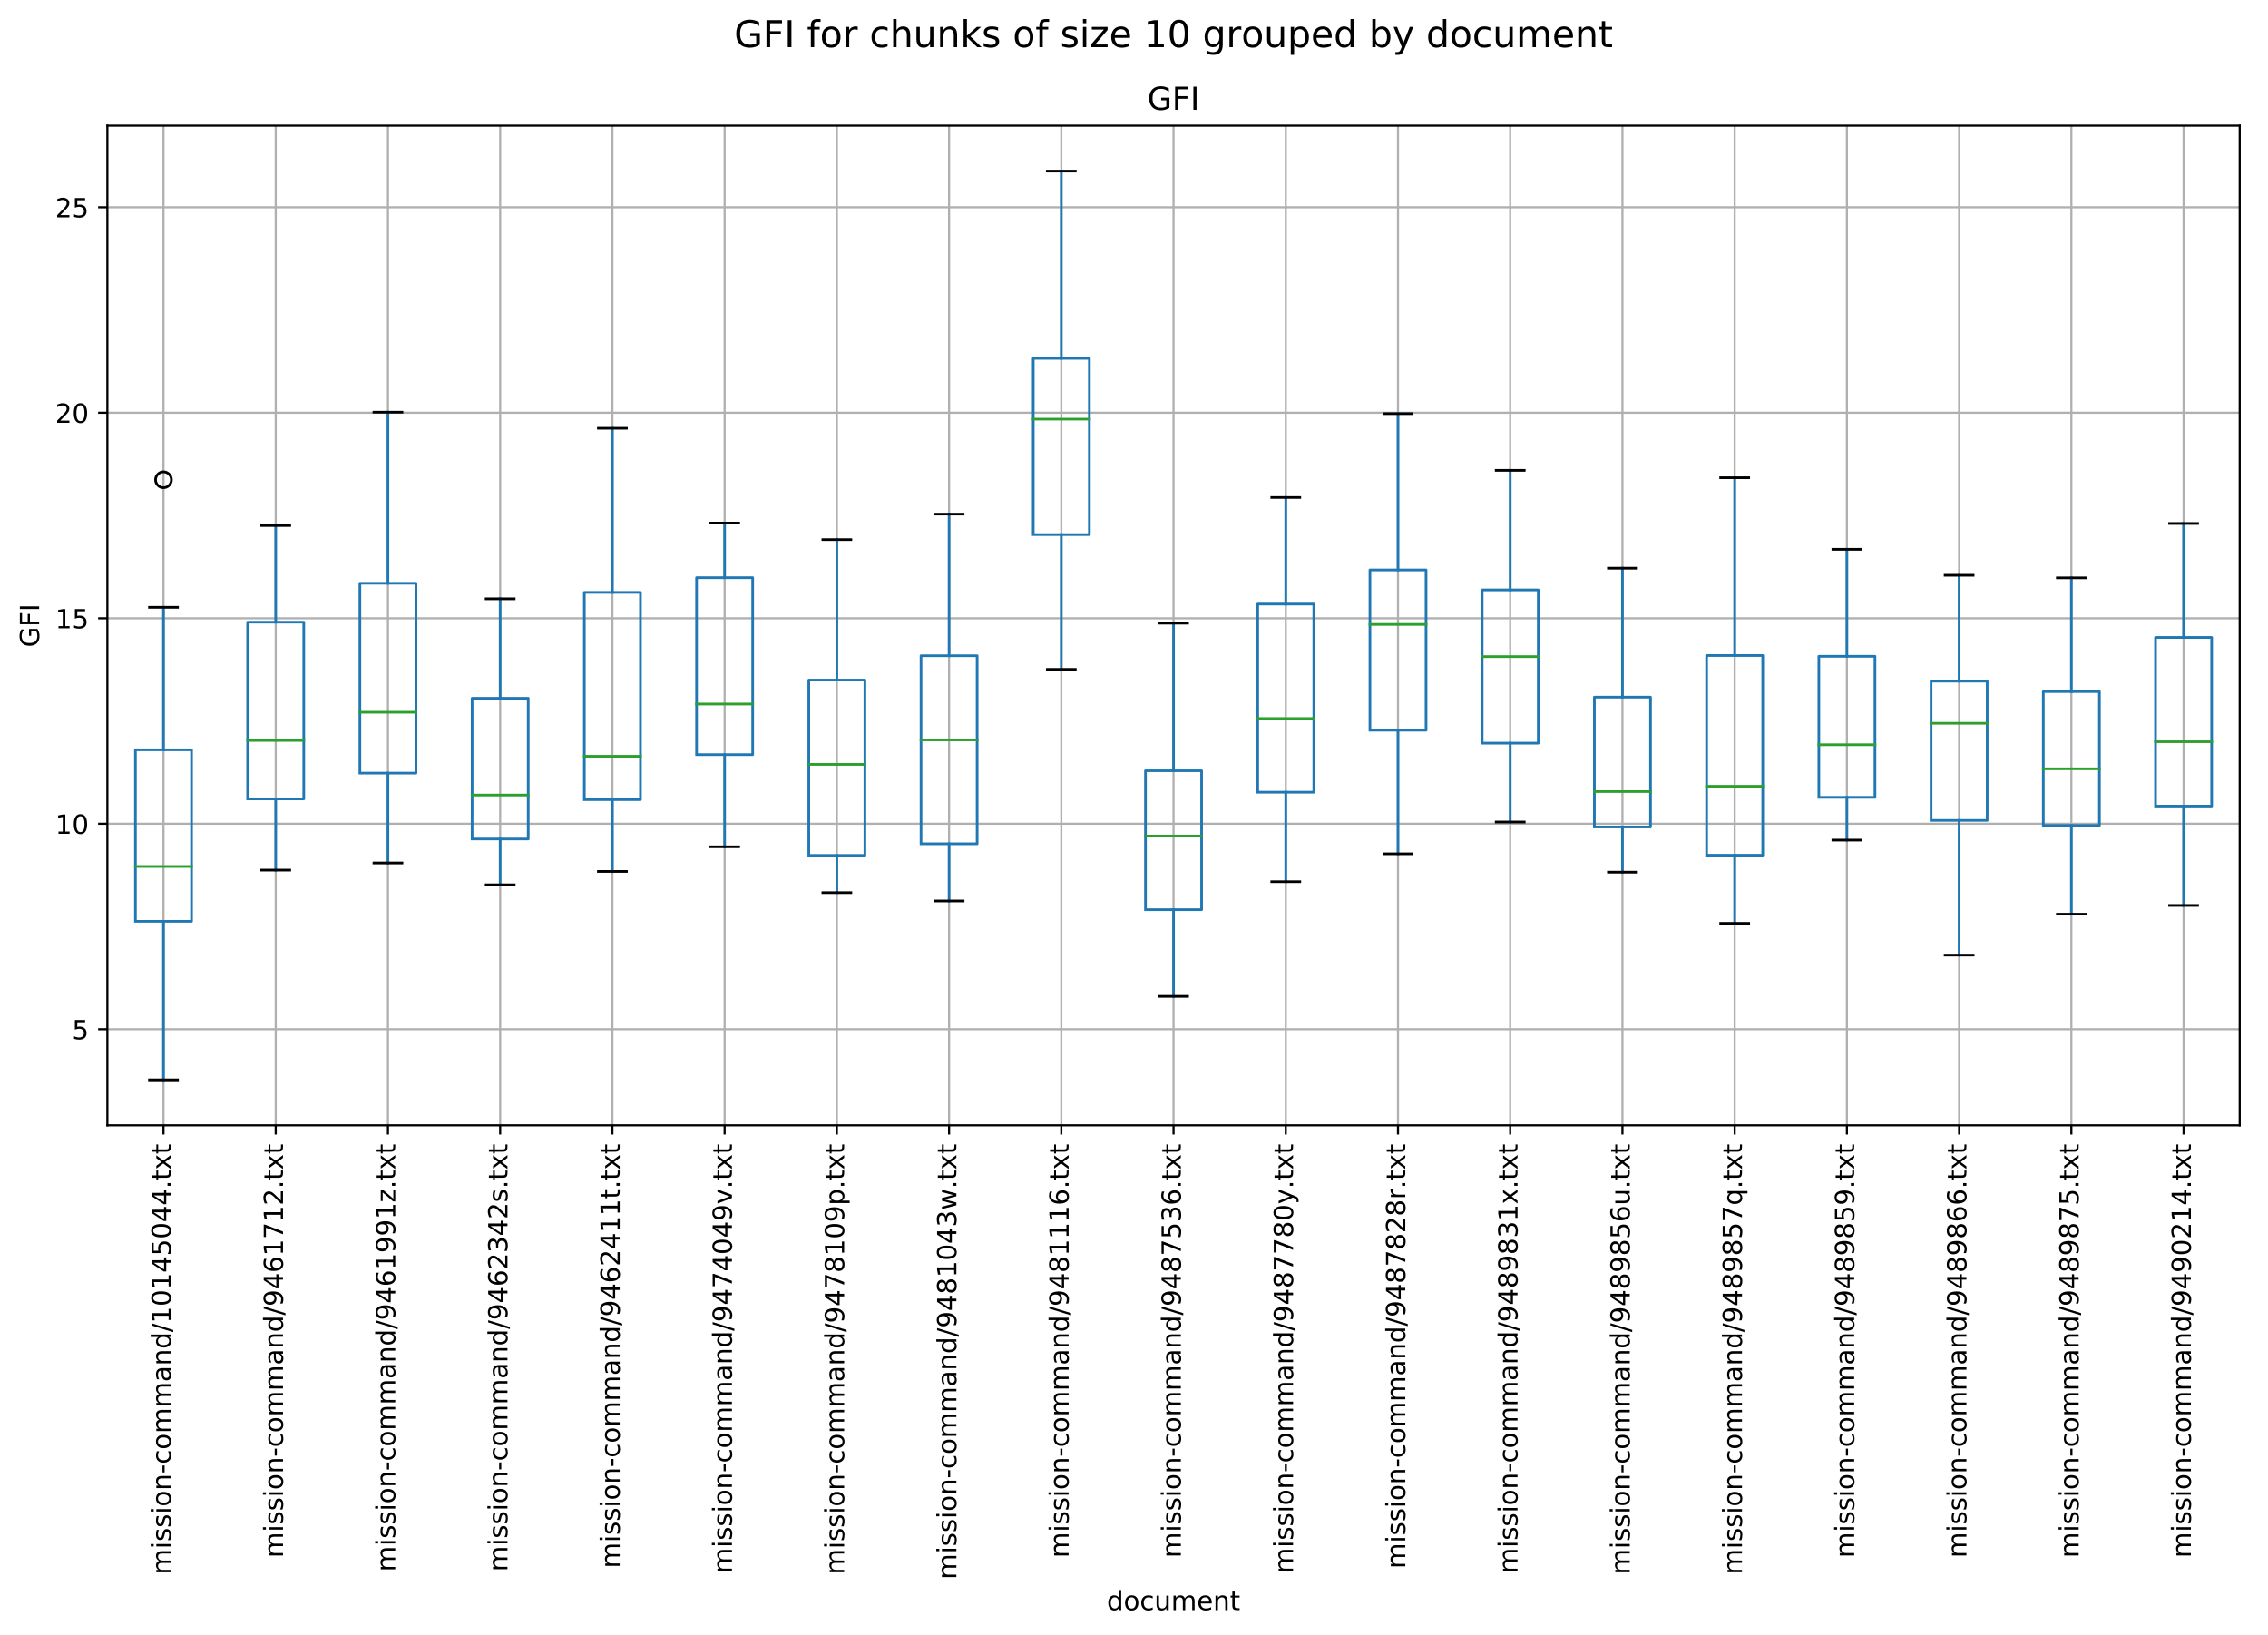 <?xml version="1.0" encoding="utf-8" standalone="no"?>
<!DOCTYPE svg PUBLIC "-//W3C//DTD SVG 1.1//EN"
  "http://www.w3.org/Graphics/SVG/1.1/DTD/svg11.dtd">
<!-- Created with matplotlib (https://matplotlib.org/) -->
<svg height="618.098pt" version="1.1" viewBox="0 0 857.703 618.098" width="857.703pt" xmlns="http://www.w3.org/2000/svg" xmlns:xlink="http://www.w3.org/1999/xlink">
 <defs>
  <style type="text/css">
*{stroke-linecap:butt;stroke-linejoin:round;}
  </style>
 </defs>
 <g id="figure_1">
  <g id="patch_1">
   <path d="M 0 618.098 
L 857.703 618.098 
L 857.703 0 
L 0 0 
z
" style="fill:#ffffff;"/>
  </g>
  <g id="axes_1">
   <g id="patch_2">
    <path d="M 40.603 425.52 
L 847.003 425.52 
L 847.003 47.52 
L 40.603 47.52 
z
" style="fill:#ffffff;"/>
   </g>
   <g id="matplotlib.axis_1">
    <g id="xtick_1">
     <g id="line2d_1">
      <path clip-path="url(#pb6f6019a74)" d="M 61.824 425.52 
L 61.824 47.52 
" style="fill:none;stroke:#b0b0b0;stroke-linecap:square;stroke-width:0.8;"/>
     </g>
     <g id="line2d_2">
      <defs>
       <path d="M 0 0 
L 0 3.5 
" id="m241d62f10e" style="stroke:#000000;stroke-width:0.8;"/>
      </defs>
      <g>
       <use style="stroke:#000000;stroke-width:0.8;" x="61.824" xlink:href="#m241d62f10e" y="425.52"/>
      </g>
     </g>
     <g id="text_1">
      <!-- mission-command/10145044.txt -->
      <defs>
       <path d="M 52 44.188 
Q 55.375 50.25 60.062 53.125 
Q 64.75 56 71.094 56 
Q 79.641 56 84.281 50.016 
Q 88.922 44.047 88.922 33.016 
L 88.922 0 
L 79.891 0 
L 79.891 32.719 
Q 79.891 40.578 77.094 44.375 
Q 74.312 48.188 68.609 48.188 
Q 61.625 48.188 57.562 43.547 
Q 53.516 38.922 53.516 30.906 
L 53.516 0 
L 44.484 0 
L 44.484 32.719 
Q 44.484 40.625 41.703 44.406 
Q 38.922 48.188 33.109 48.188 
Q 26.219 48.188 22.156 43.531 
Q 18.109 38.875 18.109 30.906 
L 18.109 0 
L 9.078 0 
L 9.078 54.688 
L 18.109 54.688 
L 18.109 46.188 
Q 21.188 51.219 25.484 53.609 
Q 29.781 56 35.688 56 
Q 41.656 56 45.828 52.969 
Q 50 49.953 52 44.188 
z
" id="DejaVuSans-109"/>
       <path d="M 9.422 54.688 
L 18.406 54.688 
L 18.406 0 
L 9.422 0 
z
M 9.422 75.984 
L 18.406 75.984 
L 18.406 64.594 
L 9.422 64.594 
z
" id="DejaVuSans-105"/>
       <path d="M 44.281 53.078 
L 44.281 44.578 
Q 40.484 46.531 36.375 47.5 
Q 32.281 48.484 27.875 48.484 
Q 21.188 48.484 17.844 46.438 
Q 14.5 44.391 14.5 40.281 
Q 14.5 37.156 16.891 35.375 
Q 19.281 33.594 26.516 31.984 
L 29.594 31.297 
Q 39.156 29.25 43.188 25.516 
Q 47.219 21.781 47.219 15.094 
Q 47.219 7.469 41.188 3.016 
Q 35.156 -1.422 24.609 -1.422 
Q 20.219 -1.422 15.453 -0.562 
Q 10.688 0.297 5.422 2 
L 5.422 11.281 
Q 10.406 8.688 15.234 7.391 
Q 20.062 6.109 24.812 6.109 
Q 31.156 6.109 34.562 8.281 
Q 37.984 10.453 37.984 14.406 
Q 37.984 18.062 35.516 20.016 
Q 33.062 21.969 24.703 23.781 
L 21.578 24.516 
Q 13.234 26.266 9.516 29.906 
Q 5.812 33.547 5.812 39.891 
Q 5.812 47.609 11.281 51.797 
Q 16.75 56 26.812 56 
Q 31.781 56 36.172 55.266 
Q 40.578 54.547 44.281 53.078 
z
" id="DejaVuSans-115"/>
       <path d="M 30.609 48.391 
Q 23.391 48.391 19.188 42.75 
Q 14.984 37.109 14.984 27.297 
Q 14.984 17.484 19.156 11.844 
Q 23.344 6.203 30.609 6.203 
Q 37.797 6.203 41.984 11.859 
Q 46.188 17.531 46.188 27.297 
Q 46.188 37.016 41.984 42.703 
Q 37.797 48.391 30.609 48.391 
z
M 30.609 56 
Q 42.328 56 49.016 48.375 
Q 55.719 40.766 55.719 27.297 
Q 55.719 13.875 49.016 6.219 
Q 42.328 -1.422 30.609 -1.422 
Q 18.844 -1.422 12.172 6.219 
Q 5.516 13.875 5.516 27.297 
Q 5.516 40.766 12.172 48.375 
Q 18.844 56 30.609 56 
z
" id="DejaVuSans-111"/>
       <path d="M 54.891 33.016 
L 54.891 0 
L 45.906 0 
L 45.906 32.719 
Q 45.906 40.484 42.875 44.328 
Q 39.844 48.188 33.797 48.188 
Q 26.516 48.188 22.312 43.547 
Q 18.109 38.922 18.109 30.906 
L 18.109 0 
L 9.078 0 
L 9.078 54.688 
L 18.109 54.688 
L 18.109 46.188 
Q 21.344 51.125 25.703 53.562 
Q 30.078 56 35.797 56 
Q 45.219 56 50.047 50.172 
Q 54.891 44.344 54.891 33.016 
z
" id="DejaVuSans-110"/>
       <path d="M 4.891 31.391 
L 31.203 31.391 
L 31.203 23.391 
L 4.891 23.391 
z
" id="DejaVuSans-45"/>
       <path d="M 48.781 52.594 
L 48.781 44.188 
Q 44.969 46.297 41.141 47.344 
Q 37.312 48.391 33.406 48.391 
Q 24.656 48.391 19.812 42.844 
Q 14.984 37.312 14.984 27.297 
Q 14.984 17.281 19.812 11.734 
Q 24.656 6.203 33.406 6.203 
Q 37.312 6.203 41.141 7.25 
Q 44.969 8.297 48.781 10.406 
L 48.781 2.094 
Q 45.016 0.344 40.984 -0.531 
Q 36.969 -1.422 32.422 -1.422 
Q 20.062 -1.422 12.781 6.344 
Q 5.516 14.109 5.516 27.297 
Q 5.516 40.672 12.859 48.328 
Q 20.219 56 33.016 56 
Q 37.156 56 41.109 55.141 
Q 45.062 54.297 48.781 52.594 
z
" id="DejaVuSans-99"/>
       <path d="M 34.281 27.484 
Q 23.391 27.484 19.188 25 
Q 14.984 22.516 14.984 16.5 
Q 14.984 11.719 18.141 8.906 
Q 21.297 6.109 26.703 6.109 
Q 34.188 6.109 38.703 11.406 
Q 43.219 16.703 43.219 25.484 
L 43.219 27.484 
z
M 52.203 31.203 
L 52.203 0 
L 43.219 0 
L 43.219 8.297 
Q 40.141 3.328 35.547 0.953 
Q 30.953 -1.422 24.312 -1.422 
Q 15.922 -1.422 10.953 3.297 
Q 6 8.016 6 15.922 
Q 6 25.141 12.172 29.828 
Q 18.359 34.516 30.609 34.516 
L 43.219 34.516 
L 43.219 35.406 
Q 43.219 41.609 39.141 45 
Q 35.062 48.391 27.688 48.391 
Q 23 48.391 18.547 47.266 
Q 14.109 46.141 10.016 43.891 
L 10.016 52.203 
Q 14.938 54.109 19.578 55.047 
Q 24.219 56 28.609 56 
Q 40.484 56 46.344 49.844 
Q 52.203 43.703 52.203 31.203 
z
" id="DejaVuSans-97"/>
       <path d="M 45.406 46.391 
L 45.406 75.984 
L 54.391 75.984 
L 54.391 0 
L 45.406 0 
L 45.406 8.203 
Q 42.578 3.328 38.25 0.953 
Q 33.938 -1.422 27.875 -1.422 
Q 17.969 -1.422 11.734 6.484 
Q 5.516 14.406 5.516 27.297 
Q 5.516 40.188 11.734 48.094 
Q 17.969 56 27.875 56 
Q 33.938 56 38.25 53.625 
Q 42.578 51.266 45.406 46.391 
z
M 14.797 27.297 
Q 14.797 17.391 18.875 11.75 
Q 22.953 6.109 30.078 6.109 
Q 37.203 6.109 41.297 11.75 
Q 45.406 17.391 45.406 27.297 
Q 45.406 37.203 41.297 42.844 
Q 37.203 48.484 30.078 48.484 
Q 22.953 48.484 18.875 42.844 
Q 14.797 37.203 14.797 27.297 
z
" id="DejaVuSans-100"/>
       <path d="M 25.391 72.906 
L 33.688 72.906 
L 8.297 -9.281 
L 0 -9.281 
z
" id="DejaVuSans-47"/>
       <path d="M 12.406 8.297 
L 28.516 8.297 
L 28.516 63.922 
L 10.984 60.406 
L 10.984 69.391 
L 28.422 72.906 
L 38.281 72.906 
L 38.281 8.297 
L 54.391 8.297 
L 54.391 0 
L 12.406 0 
z
" id="DejaVuSans-49"/>
       <path d="M 31.781 66.406 
Q 24.172 66.406 20.328 58.906 
Q 16.5 51.422 16.5 36.375 
Q 16.5 21.391 20.328 13.891 
Q 24.172 6.391 31.781 6.391 
Q 39.453 6.391 43.281 13.891 
Q 47.125 21.391 47.125 36.375 
Q 47.125 51.422 43.281 58.906 
Q 39.453 66.406 31.781 66.406 
z
M 31.781 74.219 
Q 44.047 74.219 50.516 64.516 
Q 56.984 54.828 56.984 36.375 
Q 56.984 17.969 50.516 8.266 
Q 44.047 -1.422 31.781 -1.422 
Q 19.531 -1.422 13.062 8.266 
Q 6.594 17.969 6.594 36.375 
Q 6.594 54.828 13.062 64.516 
Q 19.531 74.219 31.781 74.219 
z
" id="DejaVuSans-48"/>
       <path d="M 37.797 64.312 
L 12.891 25.391 
L 37.797 25.391 
z
M 35.203 72.906 
L 47.609 72.906 
L 47.609 25.391 
L 58.016 25.391 
L 58.016 17.188 
L 47.609 17.188 
L 47.609 0 
L 37.797 0 
L 37.797 17.188 
L 4.891 17.188 
L 4.891 26.703 
z
" id="DejaVuSans-52"/>
       <path d="M 10.797 72.906 
L 49.516 72.906 
L 49.516 64.594 
L 19.828 64.594 
L 19.828 46.734 
Q 21.969 47.469 24.109 47.828 
Q 26.266 48.188 28.422 48.188 
Q 40.625 48.188 47.75 41.5 
Q 54.891 34.812 54.891 23.391 
Q 54.891 11.625 47.562 5.094 
Q 40.234 -1.422 26.906 -1.422 
Q 22.312 -1.422 17.547 -0.641 
Q 12.797 0.141 7.719 1.703 
L 7.719 11.625 
Q 12.109 9.234 16.797 8.062 
Q 21.484 6.891 26.703 6.891 
Q 35.156 6.891 40.078 11.328 
Q 45.016 15.766 45.016 23.391 
Q 45.016 31 40.078 35.438 
Q 35.156 39.891 26.703 39.891 
Q 22.75 39.891 18.812 39.016 
Q 14.891 38.141 10.797 36.281 
z
" id="DejaVuSans-53"/>
       <path d="M 10.688 12.406 
L 21 12.406 
L 21 0 
L 10.688 0 
z
" id="DejaVuSans-46"/>
       <path d="M 18.312 70.219 
L 18.312 54.688 
L 36.812 54.688 
L 36.812 47.703 
L 18.312 47.703 
L 18.312 18.016 
Q 18.312 11.328 20.141 9.422 
Q 21.969 7.516 27.594 7.516 
L 36.812 7.516 
L 36.812 0 
L 27.594 0 
Q 17.188 0 13.234 3.875 
Q 9.281 7.766 9.281 18.016 
L 9.281 47.703 
L 2.688 47.703 
L 2.688 54.688 
L 9.281 54.688 
L 9.281 70.219 
z
" id="DejaVuSans-116"/>
       <path d="M 54.891 54.688 
L 35.109 28.078 
L 55.906 0 
L 45.312 0 
L 29.391 21.484 
L 13.484 0 
L 2.875 0 
L 24.125 28.609 
L 4.688 54.688 
L 15.281 54.688 
L 29.781 35.203 
L 44.281 54.688 
z
" id="DejaVuSans-120"/>
      </defs>
      <g transform="translate(64.584 595.418)rotate(-90)scale(0.1 -0.1)">
       <use xlink:href="#DejaVuSans-109"/>
       <use x="97.412" xlink:href="#DejaVuSans-105"/>
       <use x="125.195" xlink:href="#DejaVuSans-115"/>
       <use x="177.295" xlink:href="#DejaVuSans-115"/>
       <use x="229.395" xlink:href="#DejaVuSans-105"/>
       <use x="257.178" xlink:href="#DejaVuSans-111"/>
       <use x="318.359" xlink:href="#DejaVuSans-110"/>
       <use x="381.738" xlink:href="#DejaVuSans-45"/>
       <use x="417.822" xlink:href="#DejaVuSans-99"/>
       <use x="472.803" xlink:href="#DejaVuSans-111"/>
       <use x="533.984" xlink:href="#DejaVuSans-109"/>
       <use x="631.396" xlink:href="#DejaVuSans-109"/>
       <use x="728.809" xlink:href="#DejaVuSans-97"/>
       <use x="790.088" xlink:href="#DejaVuSans-110"/>
       <use x="853.467" xlink:href="#DejaVuSans-100"/>
       <use x="916.943" xlink:href="#DejaVuSans-47"/>
       <use x="950.635" xlink:href="#DejaVuSans-49"/>
       <use x="1014.258" xlink:href="#DejaVuSans-48"/>
       <use x="1077.881" xlink:href="#DejaVuSans-49"/>
       <use x="1141.504" xlink:href="#DejaVuSans-52"/>
       <use x="1205.127" xlink:href="#DejaVuSans-53"/>
       <use x="1268.75" xlink:href="#DejaVuSans-48"/>
       <use x="1332.373" xlink:href="#DejaVuSans-52"/>
       <use x="1395.996" xlink:href="#DejaVuSans-52"/>
       <use x="1459.619" xlink:href="#DejaVuSans-46"/>
       <use x="1491.406" xlink:href="#DejaVuSans-116"/>
       <use x="1530.615" xlink:href="#DejaVuSans-120"/>
       <use x="1589.795" xlink:href="#DejaVuSans-116"/>
      </g>
     </g>
    </g>
    <g id="xtick_2">
     <g id="line2d_3">
      <path clip-path="url(#pb6f6019a74)" d="M 104.266 425.52 
L 104.266 47.52 
" style="fill:none;stroke:#b0b0b0;stroke-linecap:square;stroke-width:0.8;"/>
     </g>
     <g id="line2d_4">
      <g>
       <use style="stroke:#000000;stroke-width:0.8;" x="104.266" xlink:href="#m241d62f10e" y="425.52"/>
      </g>
     </g>
     <g id="text_2">
      <!-- mission-command/9461712.txt -->
      <defs>
       <path d="M 10.984 1.516 
L 10.984 10.5 
Q 14.703 8.734 18.5 7.812 
Q 22.312 6.891 25.984 6.891 
Q 35.75 6.891 40.891 13.453 
Q 46.047 20.016 46.781 33.406 
Q 43.953 29.203 39.594 26.953 
Q 35.25 24.703 29.984 24.703 
Q 19.047 24.703 12.672 31.312 
Q 6.297 37.938 6.297 49.422 
Q 6.297 60.641 12.938 67.422 
Q 19.578 74.219 30.609 74.219 
Q 43.266 74.219 49.922 64.516 
Q 56.594 54.828 56.594 36.375 
Q 56.594 19.141 48.406 8.859 
Q 40.234 -1.422 26.422 -1.422 
Q 22.703 -1.422 18.891 -0.688 
Q 15.094 0.047 10.984 1.516 
z
M 30.609 32.422 
Q 37.25 32.422 41.125 36.953 
Q 45.016 41.5 45.016 49.422 
Q 45.016 57.281 41.125 61.844 
Q 37.25 66.406 30.609 66.406 
Q 23.969 66.406 20.094 61.844 
Q 16.219 57.281 16.219 49.422 
Q 16.219 41.5 20.094 36.953 
Q 23.969 32.422 30.609 32.422 
z
" id="DejaVuSans-57"/>
       <path d="M 33.016 40.375 
Q 26.375 40.375 22.484 35.828 
Q 18.609 31.297 18.609 23.391 
Q 18.609 15.531 22.484 10.953 
Q 26.375 6.391 33.016 6.391 
Q 39.656 6.391 43.531 10.953 
Q 47.406 15.531 47.406 23.391 
Q 47.406 31.297 43.531 35.828 
Q 39.656 40.375 33.016 40.375 
z
M 52.594 71.297 
L 52.594 62.312 
Q 48.875 64.062 45.094 64.984 
Q 41.312 65.922 37.594 65.922 
Q 27.828 65.922 22.672 59.328 
Q 17.531 52.734 16.797 39.406 
Q 19.672 43.656 24.016 45.922 
Q 28.375 48.188 33.594 48.188 
Q 44.578 48.188 50.953 41.516 
Q 57.328 34.859 57.328 23.391 
Q 57.328 12.156 50.688 5.359 
Q 44.047 -1.422 33.016 -1.422 
Q 20.359 -1.422 13.672 8.266 
Q 6.984 17.969 6.984 36.375 
Q 6.984 53.656 15.188 63.938 
Q 23.391 74.219 37.203 74.219 
Q 40.922 74.219 44.703 73.484 
Q 48.484 72.75 52.594 71.297 
z
" id="DejaVuSans-54"/>
       <path d="M 8.203 72.906 
L 55.078 72.906 
L 55.078 68.703 
L 28.609 0 
L 18.312 0 
L 43.219 64.594 
L 8.203 64.594 
z
" id="DejaVuSans-55"/>
       <path d="M 19.188 8.297 
L 53.609 8.297 
L 53.609 0 
L 7.328 0 
L 7.328 8.297 
Q 12.938 14.109 22.625 23.891 
Q 32.328 33.688 34.812 36.531 
Q 39.547 41.844 41.422 45.531 
Q 43.312 49.219 43.312 52.781 
Q 43.312 58.594 39.234 62.25 
Q 35.156 65.922 28.609 65.922 
Q 23.969 65.922 18.812 64.312 
Q 13.672 62.703 7.812 59.422 
L 7.812 69.391 
Q 13.766 71.781 18.938 73 
Q 24.125 74.219 28.422 74.219 
Q 39.75 74.219 46.484 68.547 
Q 53.219 62.891 53.219 53.422 
Q 53.219 48.922 51.531 44.891 
Q 49.859 40.875 45.406 35.406 
Q 44.188 33.984 37.641 27.219 
Q 31.109 20.453 19.188 8.297 
z
" id="DejaVuSans-50"/>
      </defs>
      <g transform="translate(107.026 589.056)rotate(-90)scale(0.1 -0.1)">
       <use xlink:href="#DejaVuSans-109"/>
       <use x="97.412" xlink:href="#DejaVuSans-105"/>
       <use x="125.195" xlink:href="#DejaVuSans-115"/>
       <use x="177.295" xlink:href="#DejaVuSans-115"/>
       <use x="229.395" xlink:href="#DejaVuSans-105"/>
       <use x="257.178" xlink:href="#DejaVuSans-111"/>
       <use x="318.359" xlink:href="#DejaVuSans-110"/>
       <use x="381.738" xlink:href="#DejaVuSans-45"/>
       <use x="417.822" xlink:href="#DejaVuSans-99"/>
       <use x="472.803" xlink:href="#DejaVuSans-111"/>
       <use x="533.984" xlink:href="#DejaVuSans-109"/>
       <use x="631.396" xlink:href="#DejaVuSans-109"/>
       <use x="728.809" xlink:href="#DejaVuSans-97"/>
       <use x="790.088" xlink:href="#DejaVuSans-110"/>
       <use x="853.467" xlink:href="#DejaVuSans-100"/>
       <use x="916.943" xlink:href="#DejaVuSans-47"/>
       <use x="950.635" xlink:href="#DejaVuSans-57"/>
       <use x="1014.258" xlink:href="#DejaVuSans-52"/>
       <use x="1077.881" xlink:href="#DejaVuSans-54"/>
       <use x="1141.504" xlink:href="#DejaVuSans-49"/>
       <use x="1205.127" xlink:href="#DejaVuSans-55"/>
       <use x="1268.75" xlink:href="#DejaVuSans-49"/>
       <use x="1332.373" xlink:href="#DejaVuSans-50"/>
       <use x="1395.996" xlink:href="#DejaVuSans-46"/>
       <use x="1427.783" xlink:href="#DejaVuSans-116"/>
       <use x="1466.992" xlink:href="#DejaVuSans-120"/>
       <use x="1526.172" xlink:href="#DejaVuSans-116"/>
      </g>
     </g>
    </g>
    <g id="xtick_3">
     <g id="line2d_5">
      <path clip-path="url(#pb6f6019a74)" d="M 146.708 425.52 
L 146.708 47.52 
" style="fill:none;stroke:#b0b0b0;stroke-linecap:square;stroke-width:0.8;"/>
     </g>
     <g id="line2d_6">
      <g>
       <use style="stroke:#000000;stroke-width:0.8;" x="146.708" xlink:href="#m241d62f10e" y="425.52"/>
      </g>
     </g>
     <g id="text_3">
      <!-- mission-command/9461991z.txt -->
      <defs>
       <path d="M 5.516 54.688 
L 48.188 54.688 
L 48.188 46.484 
L 14.406 7.172 
L 48.188 7.172 
L 48.188 0 
L 4.297 0 
L 4.297 8.203 
L 38.094 47.516 
L 5.516 47.516 
z
" id="DejaVuSans-122"/>
      </defs>
      <g transform="translate(149.468 594.304)rotate(-90)scale(0.1 -0.1)">
       <use xlink:href="#DejaVuSans-109"/>
       <use x="97.412" xlink:href="#DejaVuSans-105"/>
       <use x="125.195" xlink:href="#DejaVuSans-115"/>
       <use x="177.295" xlink:href="#DejaVuSans-115"/>
       <use x="229.395" xlink:href="#DejaVuSans-105"/>
       <use x="257.178" xlink:href="#DejaVuSans-111"/>
       <use x="318.359" xlink:href="#DejaVuSans-110"/>
       <use x="381.738" xlink:href="#DejaVuSans-45"/>
       <use x="417.822" xlink:href="#DejaVuSans-99"/>
       <use x="472.803" xlink:href="#DejaVuSans-111"/>
       <use x="533.984" xlink:href="#DejaVuSans-109"/>
       <use x="631.396" xlink:href="#DejaVuSans-109"/>
       <use x="728.809" xlink:href="#DejaVuSans-97"/>
       <use x="790.088" xlink:href="#DejaVuSans-110"/>
       <use x="853.467" xlink:href="#DejaVuSans-100"/>
       <use x="916.943" xlink:href="#DejaVuSans-47"/>
       <use x="950.635" xlink:href="#DejaVuSans-57"/>
       <use x="1014.258" xlink:href="#DejaVuSans-52"/>
       <use x="1077.881" xlink:href="#DejaVuSans-54"/>
       <use x="1141.504" xlink:href="#DejaVuSans-49"/>
       <use x="1205.127" xlink:href="#DejaVuSans-57"/>
       <use x="1268.75" xlink:href="#DejaVuSans-57"/>
       <use x="1332.373" xlink:href="#DejaVuSans-49"/>
       <use x="1395.996" xlink:href="#DejaVuSans-122"/>
       <use x="1448.486" xlink:href="#DejaVuSans-46"/>
       <use x="1480.273" xlink:href="#DejaVuSans-116"/>
       <use x="1519.482" xlink:href="#DejaVuSans-120"/>
       <use x="1578.662" xlink:href="#DejaVuSans-116"/>
      </g>
     </g>
    </g>
    <g id="xtick_4">
     <g id="line2d_7">
      <path clip-path="url(#pb6f6019a74)" d="M 189.15 425.52 
L 189.15 47.52 
" style="fill:none;stroke:#b0b0b0;stroke-linecap:square;stroke-width:0.8;"/>
     </g>
     <g id="line2d_8">
      <g>
       <use style="stroke:#000000;stroke-width:0.8;" x="189.15" xlink:href="#m241d62f10e" y="425.52"/>
      </g>
     </g>
     <g id="text_4">
      <!-- mission-command/9462342s.txt -->
      <defs>
       <path d="M 40.578 39.312 
Q 47.656 37.797 51.625 33 
Q 55.609 28.219 55.609 21.188 
Q 55.609 10.406 48.188 4.484 
Q 40.766 -1.422 27.094 -1.422 
Q 22.516 -1.422 17.656 -0.516 
Q 12.797 0.391 7.625 2.203 
L 7.625 11.719 
Q 11.719 9.328 16.594 8.109 
Q 21.484 6.891 26.812 6.891 
Q 36.078 6.891 40.938 10.547 
Q 45.797 14.203 45.797 21.188 
Q 45.797 27.641 41.281 31.266 
Q 36.766 34.906 28.719 34.906 
L 20.219 34.906 
L 20.219 43.016 
L 29.109 43.016 
Q 36.375 43.016 40.234 45.922 
Q 44.094 48.828 44.094 54.297 
Q 44.094 59.906 40.109 62.906 
Q 36.141 65.922 28.719 65.922 
Q 24.656 65.922 20.016 65.031 
Q 15.375 64.156 9.812 62.312 
L 9.812 71.094 
Q 15.438 72.656 20.344 73.438 
Q 25.25 74.219 29.594 74.219 
Q 40.828 74.219 47.359 69.109 
Q 53.906 64.016 53.906 55.328 
Q 53.906 49.266 50.438 45.094 
Q 46.969 40.922 40.578 39.312 
z
" id="DejaVuSans-51"/>
      </defs>
      <g transform="translate(191.91 594.265)rotate(-90)scale(0.1 -0.1)">
       <use xlink:href="#DejaVuSans-109"/>
       <use x="97.412" xlink:href="#DejaVuSans-105"/>
       <use x="125.195" xlink:href="#DejaVuSans-115"/>
       <use x="177.295" xlink:href="#DejaVuSans-115"/>
       <use x="229.395" xlink:href="#DejaVuSans-105"/>
       <use x="257.178" xlink:href="#DejaVuSans-111"/>
       <use x="318.359" xlink:href="#DejaVuSans-110"/>
       <use x="381.738" xlink:href="#DejaVuSans-45"/>
       <use x="417.822" xlink:href="#DejaVuSans-99"/>
       <use x="472.803" xlink:href="#DejaVuSans-111"/>
       <use x="533.984" xlink:href="#DejaVuSans-109"/>
       <use x="631.396" xlink:href="#DejaVuSans-109"/>
       <use x="728.809" xlink:href="#DejaVuSans-97"/>
       <use x="790.088" xlink:href="#DejaVuSans-110"/>
       <use x="853.467" xlink:href="#DejaVuSans-100"/>
       <use x="916.943" xlink:href="#DejaVuSans-47"/>
       <use x="950.635" xlink:href="#DejaVuSans-57"/>
       <use x="1014.258" xlink:href="#DejaVuSans-52"/>
       <use x="1077.881" xlink:href="#DejaVuSans-54"/>
       <use x="1141.504" xlink:href="#DejaVuSans-50"/>
       <use x="1205.127" xlink:href="#DejaVuSans-51"/>
       <use x="1268.75" xlink:href="#DejaVuSans-52"/>
       <use x="1332.373" xlink:href="#DejaVuSans-50"/>
       <use x="1395.996" xlink:href="#DejaVuSans-115"/>
       <use x="1448.096" xlink:href="#DejaVuSans-46"/>
       <use x="1479.883" xlink:href="#DejaVuSans-116"/>
       <use x="1519.092" xlink:href="#DejaVuSans-120"/>
       <use x="1578.271" xlink:href="#DejaVuSans-116"/>
      </g>
     </g>
    </g>
    <g id="xtick_5">
     <g id="line2d_9">
      <path clip-path="url(#pb6f6019a74)" d="M 231.593 425.52 
L 231.593 47.52 
" style="fill:none;stroke:#b0b0b0;stroke-linecap:square;stroke-width:0.8;"/>
     </g>
     <g id="line2d_10">
      <g>
       <use style="stroke:#000000;stroke-width:0.8;" x="231.593" xlink:href="#m241d62f10e" y="425.52"/>
      </g>
     </g>
     <g id="text_5">
      <!-- mission-command/9462411t.txt -->
      <g transform="translate(234.352 592.976)rotate(-90)scale(0.1 -0.1)">
       <use xlink:href="#DejaVuSans-109"/>
       <use x="97.412" xlink:href="#DejaVuSans-105"/>
       <use x="125.195" xlink:href="#DejaVuSans-115"/>
       <use x="177.295" xlink:href="#DejaVuSans-115"/>
       <use x="229.395" xlink:href="#DejaVuSans-105"/>
       <use x="257.178" xlink:href="#DejaVuSans-111"/>
       <use x="318.359" xlink:href="#DejaVuSans-110"/>
       <use x="381.738" xlink:href="#DejaVuSans-45"/>
       <use x="417.822" xlink:href="#DejaVuSans-99"/>
       <use x="472.803" xlink:href="#DejaVuSans-111"/>
       <use x="533.984" xlink:href="#DejaVuSans-109"/>
       <use x="631.396" xlink:href="#DejaVuSans-109"/>
       <use x="728.809" xlink:href="#DejaVuSans-97"/>
       <use x="790.088" xlink:href="#DejaVuSans-110"/>
       <use x="853.467" xlink:href="#DejaVuSans-100"/>
       <use x="916.943" xlink:href="#DejaVuSans-47"/>
       <use x="950.635" xlink:href="#DejaVuSans-57"/>
       <use x="1014.258" xlink:href="#DejaVuSans-52"/>
       <use x="1077.881" xlink:href="#DejaVuSans-54"/>
       <use x="1141.504" xlink:href="#DejaVuSans-50"/>
       <use x="1205.127" xlink:href="#DejaVuSans-52"/>
       <use x="1268.75" xlink:href="#DejaVuSans-49"/>
       <use x="1332.373" xlink:href="#DejaVuSans-49"/>
       <use x="1395.996" xlink:href="#DejaVuSans-116"/>
       <use x="1435.205" xlink:href="#DejaVuSans-46"/>
       <use x="1466.992" xlink:href="#DejaVuSans-116"/>
       <use x="1506.201" xlink:href="#DejaVuSans-120"/>
       <use x="1565.381" xlink:href="#DejaVuSans-116"/>
      </g>
     </g>
    </g>
    <g id="xtick_6">
     <g id="line2d_11">
      <path clip-path="url(#pb6f6019a74)" d="M 274.035 425.52 
L 274.035 47.52 
" style="fill:none;stroke:#b0b0b0;stroke-linecap:square;stroke-width:0.8;"/>
     </g>
     <g id="line2d_12">
      <g>
       <use style="stroke:#000000;stroke-width:0.8;" x="274.035" xlink:href="#m241d62f10e" y="425.52"/>
      </g>
     </g>
     <g id="text_6">
      <!-- mission-command/9474049v.txt -->
      <defs>
       <path d="M 2.984 54.688 
L 12.5 54.688 
L 29.594 8.797 
L 46.688 54.688 
L 56.203 54.688 
L 35.688 0 
L 23.484 0 
z
" id="DejaVuSans-118"/>
      </defs>
      <g transform="translate(276.794 594.964)rotate(-90)scale(0.1 -0.1)">
       <use xlink:href="#DejaVuSans-109"/>
       <use x="97.412" xlink:href="#DejaVuSans-105"/>
       <use x="125.195" xlink:href="#DejaVuSans-115"/>
       <use x="177.295" xlink:href="#DejaVuSans-115"/>
       <use x="229.395" xlink:href="#DejaVuSans-105"/>
       <use x="257.178" xlink:href="#DejaVuSans-111"/>
       <use x="318.359" xlink:href="#DejaVuSans-110"/>
       <use x="381.738" xlink:href="#DejaVuSans-45"/>
       <use x="417.822" xlink:href="#DejaVuSans-99"/>
       <use x="472.803" xlink:href="#DejaVuSans-111"/>
       <use x="533.984" xlink:href="#DejaVuSans-109"/>
       <use x="631.396" xlink:href="#DejaVuSans-109"/>
       <use x="728.809" xlink:href="#DejaVuSans-97"/>
       <use x="790.088" xlink:href="#DejaVuSans-110"/>
       <use x="853.467" xlink:href="#DejaVuSans-100"/>
       <use x="916.943" xlink:href="#DejaVuSans-47"/>
       <use x="950.635" xlink:href="#DejaVuSans-57"/>
       <use x="1014.258" xlink:href="#DejaVuSans-52"/>
       <use x="1077.881" xlink:href="#DejaVuSans-55"/>
       <use x="1141.504" xlink:href="#DejaVuSans-52"/>
       <use x="1205.127" xlink:href="#DejaVuSans-48"/>
       <use x="1268.75" xlink:href="#DejaVuSans-52"/>
       <use x="1332.373" xlink:href="#DejaVuSans-57"/>
       <use x="1395.996" xlink:href="#DejaVuSans-118"/>
       <use x="1455.066" xlink:href="#DejaVuSans-46"/>
       <use x="1486.854" xlink:href="#DejaVuSans-116"/>
       <use x="1526.062" xlink:href="#DejaVuSans-120"/>
       <use x="1585.242" xlink:href="#DejaVuSans-116"/>
      </g>
     </g>
    </g>
    <g id="xtick_7">
     <g id="line2d_13">
      <path clip-path="url(#pb6f6019a74)" d="M 316.477 425.52 
L 316.477 47.52 
" style="fill:none;stroke:#b0b0b0;stroke-linecap:square;stroke-width:0.8;"/>
     </g>
     <g id="line2d_14">
      <g>
       <use style="stroke:#000000;stroke-width:0.8;" x="316.477" xlink:href="#m241d62f10e" y="425.52"/>
      </g>
     </g>
     <g id="text_7">
      <!-- mission-command/9478109p.txt -->
      <defs>
       <path d="M 31.781 34.625 
Q 24.75 34.625 20.719 30.859 
Q 16.703 27.094 16.703 20.516 
Q 16.703 13.922 20.719 10.156 
Q 24.75 6.391 31.781 6.391 
Q 38.812 6.391 42.859 10.172 
Q 46.922 13.969 46.922 20.516 
Q 46.922 27.094 42.891 30.859 
Q 38.875 34.625 31.781 34.625 
z
M 21.922 38.812 
Q 15.578 40.375 12.031 44.719 
Q 8.5 49.078 8.5 55.328 
Q 8.5 64.062 14.719 69.141 
Q 20.953 74.219 31.781 74.219 
Q 42.672 74.219 48.875 69.141 
Q 55.078 64.062 55.078 55.328 
Q 55.078 49.078 51.531 44.719 
Q 48 40.375 41.703 38.812 
Q 48.828 37.156 52.797 32.312 
Q 56.781 27.484 56.781 20.516 
Q 56.781 9.906 50.312 4.234 
Q 43.844 -1.422 31.781 -1.422 
Q 19.734 -1.422 13.25 4.234 
Q 6.781 9.906 6.781 20.516 
Q 6.781 27.484 10.781 32.312 
Q 14.797 37.156 21.922 38.812 
z
M 18.312 54.391 
Q 18.312 48.734 21.844 45.562 
Q 25.391 42.391 31.781 42.391 
Q 38.141 42.391 41.719 45.562 
Q 45.312 48.734 45.312 54.391 
Q 45.312 60.062 41.719 63.234 
Q 38.141 66.406 31.781 66.406 
Q 25.391 66.406 21.844 63.234 
Q 18.312 60.062 18.312 54.391 
z
" id="DejaVuSans-56"/>
       <path d="M 18.109 8.203 
L 18.109 -20.797 
L 9.078 -20.797 
L 9.078 54.688 
L 18.109 54.688 
L 18.109 46.391 
Q 20.953 51.266 25.266 53.625 
Q 29.594 56 35.594 56 
Q 45.562 56 51.781 48.094 
Q 58.016 40.188 58.016 27.297 
Q 58.016 14.406 51.781 6.484 
Q 45.562 -1.422 35.594 -1.422 
Q 29.594 -1.422 25.266 0.953 
Q 20.953 3.328 18.109 8.203 
z
M 48.688 27.297 
Q 48.688 37.203 44.609 42.844 
Q 40.531 48.484 33.406 48.484 
Q 26.266 48.484 22.188 42.844 
Q 18.109 37.203 18.109 27.297 
Q 18.109 17.391 22.188 11.75 
Q 26.266 6.109 33.406 6.109 
Q 40.531 6.109 44.609 11.75 
Q 48.688 17.391 48.688 27.297 
z
" id="DejaVuSans-112"/>
      </defs>
      <g transform="translate(319.236 595.404)rotate(-90)scale(0.1 -0.1)">
       <use xlink:href="#DejaVuSans-109"/>
       <use x="97.412" xlink:href="#DejaVuSans-105"/>
       <use x="125.195" xlink:href="#DejaVuSans-115"/>
       <use x="177.295" xlink:href="#DejaVuSans-115"/>
       <use x="229.395" xlink:href="#DejaVuSans-105"/>
       <use x="257.178" xlink:href="#DejaVuSans-111"/>
       <use x="318.359" xlink:href="#DejaVuSans-110"/>
       <use x="381.738" xlink:href="#DejaVuSans-45"/>
       <use x="417.822" xlink:href="#DejaVuSans-99"/>
       <use x="472.803" xlink:href="#DejaVuSans-111"/>
       <use x="533.984" xlink:href="#DejaVuSans-109"/>
       <use x="631.396" xlink:href="#DejaVuSans-109"/>
       <use x="728.809" xlink:href="#DejaVuSans-97"/>
       <use x="790.088" xlink:href="#DejaVuSans-110"/>
       <use x="853.467" xlink:href="#DejaVuSans-100"/>
       <use x="916.943" xlink:href="#DejaVuSans-47"/>
       <use x="950.635" xlink:href="#DejaVuSans-57"/>
       <use x="1014.258" xlink:href="#DejaVuSans-52"/>
       <use x="1077.881" xlink:href="#DejaVuSans-55"/>
       <use x="1141.504" xlink:href="#DejaVuSans-56"/>
       <use x="1205.127" xlink:href="#DejaVuSans-49"/>
       <use x="1268.75" xlink:href="#DejaVuSans-48"/>
       <use x="1332.373" xlink:href="#DejaVuSans-57"/>
       <use x="1395.996" xlink:href="#DejaVuSans-112"/>
       <use x="1459.473" xlink:href="#DejaVuSans-46"/>
       <use x="1491.26" xlink:href="#DejaVuSans-116"/>
       <use x="1530.469" xlink:href="#DejaVuSans-120"/>
       <use x="1589.648" xlink:href="#DejaVuSans-116"/>
      </g>
     </g>
    </g>
    <g id="xtick_8">
     <g id="line2d_15">
      <path clip-path="url(#pb6f6019a74)" d="M 358.919 425.52 
L 358.919 47.52 
" style="fill:none;stroke:#b0b0b0;stroke-linecap:square;stroke-width:0.8;"/>
     </g>
     <g id="line2d_16">
      <g>
       <use style="stroke:#000000;stroke-width:0.8;" x="358.919" xlink:href="#m241d62f10e" y="425.52"/>
      </g>
     </g>
     <g id="text_8">
      <!-- mission-command/9481043w.txt -->
      <defs>
       <path d="M 4.203 54.688 
L 13.188 54.688 
L 24.422 12.016 
L 35.594 54.688 
L 46.188 54.688 
L 57.422 12.016 
L 68.609 54.688 
L 77.594 54.688 
L 63.281 0 
L 52.688 0 
L 40.922 44.828 
L 29.109 0 
L 18.5 0 
z
" id="DejaVuSans-119"/>
      </defs>
      <g transform="translate(361.678 597.22)rotate(-90)scale(0.1 -0.1)">
       <use xlink:href="#DejaVuSans-109"/>
       <use x="97.412" xlink:href="#DejaVuSans-105"/>
       <use x="125.195" xlink:href="#DejaVuSans-115"/>
       <use x="177.295" xlink:href="#DejaVuSans-115"/>
       <use x="229.395" xlink:href="#DejaVuSans-105"/>
       <use x="257.178" xlink:href="#DejaVuSans-111"/>
       <use x="318.359" xlink:href="#DejaVuSans-110"/>
       <use x="381.738" xlink:href="#DejaVuSans-45"/>
       <use x="417.822" xlink:href="#DejaVuSans-99"/>
       <use x="472.803" xlink:href="#DejaVuSans-111"/>
       <use x="533.984" xlink:href="#DejaVuSans-109"/>
       <use x="631.396" xlink:href="#DejaVuSans-109"/>
       <use x="728.809" xlink:href="#DejaVuSans-97"/>
       <use x="790.088" xlink:href="#DejaVuSans-110"/>
       <use x="853.467" xlink:href="#DejaVuSans-100"/>
       <use x="916.943" xlink:href="#DejaVuSans-47"/>
       <use x="950.635" xlink:href="#DejaVuSans-57"/>
       <use x="1014.258" xlink:href="#DejaVuSans-52"/>
       <use x="1077.881" xlink:href="#DejaVuSans-56"/>
       <use x="1141.504" xlink:href="#DejaVuSans-49"/>
       <use x="1205.127" xlink:href="#DejaVuSans-48"/>
       <use x="1268.75" xlink:href="#DejaVuSans-52"/>
       <use x="1332.373" xlink:href="#DejaVuSans-51"/>
       <use x="1395.996" xlink:href="#DejaVuSans-119"/>
       <use x="1477.643" xlink:href="#DejaVuSans-46"/>
       <use x="1509.43" xlink:href="#DejaVuSans-116"/>
       <use x="1548.639" xlink:href="#DejaVuSans-120"/>
       <use x="1607.818" xlink:href="#DejaVuSans-116"/>
      </g>
     </g>
    </g>
    <g id="xtick_9">
     <g id="line2d_17">
      <path clip-path="url(#pb6f6019a74)" d="M 401.361 425.52 
L 401.361 47.52 
" style="fill:none;stroke:#b0b0b0;stroke-linecap:square;stroke-width:0.8;"/>
     </g>
     <g id="line2d_18">
      <g>
       <use style="stroke:#000000;stroke-width:0.8;" x="401.361" xlink:href="#m241d62f10e" y="425.52"/>
      </g>
     </g>
     <g id="text_9">
      <!-- mission-command/9481116.txt -->
      <g transform="translate(404.12 589.056)rotate(-90)scale(0.1 -0.1)">
       <use xlink:href="#DejaVuSans-109"/>
       <use x="97.412" xlink:href="#DejaVuSans-105"/>
       <use x="125.195" xlink:href="#DejaVuSans-115"/>
       <use x="177.295" xlink:href="#DejaVuSans-115"/>
       <use x="229.395" xlink:href="#DejaVuSans-105"/>
       <use x="257.178" xlink:href="#DejaVuSans-111"/>
       <use x="318.359" xlink:href="#DejaVuSans-110"/>
       <use x="381.738" xlink:href="#DejaVuSans-45"/>
       <use x="417.822" xlink:href="#DejaVuSans-99"/>
       <use x="472.803" xlink:href="#DejaVuSans-111"/>
       <use x="533.984" xlink:href="#DejaVuSans-109"/>
       <use x="631.396" xlink:href="#DejaVuSans-109"/>
       <use x="728.809" xlink:href="#DejaVuSans-97"/>
       <use x="790.088" xlink:href="#DejaVuSans-110"/>
       <use x="853.467" xlink:href="#DejaVuSans-100"/>
       <use x="916.943" xlink:href="#DejaVuSans-47"/>
       <use x="950.635" xlink:href="#DejaVuSans-57"/>
       <use x="1014.258" xlink:href="#DejaVuSans-52"/>
       <use x="1077.881" xlink:href="#DejaVuSans-56"/>
       <use x="1141.504" xlink:href="#DejaVuSans-49"/>
       <use x="1205.127" xlink:href="#DejaVuSans-49"/>
       <use x="1268.75" xlink:href="#DejaVuSans-49"/>
       <use x="1332.373" xlink:href="#DejaVuSans-54"/>
       <use x="1395.996" xlink:href="#DejaVuSans-46"/>
       <use x="1427.783" xlink:href="#DejaVuSans-116"/>
       <use x="1466.992" xlink:href="#DejaVuSans-120"/>
       <use x="1526.172" xlink:href="#DejaVuSans-116"/>
      </g>
     </g>
    </g>
    <g id="xtick_10">
     <g id="line2d_19">
      <path clip-path="url(#pb6f6019a74)" d="M 443.803 425.52 
L 443.803 47.52 
" style="fill:none;stroke:#b0b0b0;stroke-linecap:square;stroke-width:0.8;"/>
     </g>
     <g id="line2d_20">
      <g>
       <use style="stroke:#000000;stroke-width:0.8;" x="443.803" xlink:href="#m241d62f10e" y="425.52"/>
      </g>
     </g>
     <g id="text_10">
      <!-- mission-command/9487536.txt -->
      <g transform="translate(446.562 589.056)rotate(-90)scale(0.1 -0.1)">
       <use xlink:href="#DejaVuSans-109"/>
       <use x="97.412" xlink:href="#DejaVuSans-105"/>
       <use x="125.195" xlink:href="#DejaVuSans-115"/>
       <use x="177.295" xlink:href="#DejaVuSans-115"/>
       <use x="229.395" xlink:href="#DejaVuSans-105"/>
       <use x="257.178" xlink:href="#DejaVuSans-111"/>
       <use x="318.359" xlink:href="#DejaVuSans-110"/>
       <use x="381.738" xlink:href="#DejaVuSans-45"/>
       <use x="417.822" xlink:href="#DejaVuSans-99"/>
       <use x="472.803" xlink:href="#DejaVuSans-111"/>
       <use x="533.984" xlink:href="#DejaVuSans-109"/>
       <use x="631.396" xlink:href="#DejaVuSans-109"/>
       <use x="728.809" xlink:href="#DejaVuSans-97"/>
       <use x="790.088" xlink:href="#DejaVuSans-110"/>
       <use x="853.467" xlink:href="#DejaVuSans-100"/>
       <use x="916.943" xlink:href="#DejaVuSans-47"/>
       <use x="950.635" xlink:href="#DejaVuSans-57"/>
       <use x="1014.258" xlink:href="#DejaVuSans-52"/>
       <use x="1077.881" xlink:href="#DejaVuSans-56"/>
       <use x="1141.504" xlink:href="#DejaVuSans-55"/>
       <use x="1205.127" xlink:href="#DejaVuSans-53"/>
       <use x="1268.75" xlink:href="#DejaVuSans-51"/>
       <use x="1332.373" xlink:href="#DejaVuSans-54"/>
       <use x="1395.996" xlink:href="#DejaVuSans-46"/>
       <use x="1427.783" xlink:href="#DejaVuSans-116"/>
       <use x="1466.992" xlink:href="#DejaVuSans-120"/>
       <use x="1526.172" xlink:href="#DejaVuSans-116"/>
      </g>
     </g>
    </g>
    <g id="xtick_11">
     <g id="line2d_21">
      <path clip-path="url(#pb6f6019a74)" d="M 486.245 425.52 
L 486.245 47.52 
" style="fill:none;stroke:#b0b0b0;stroke-linecap:square;stroke-width:0.8;"/>
     </g>
     <g id="line2d_22">
      <g>
       <use style="stroke:#000000;stroke-width:0.8;" x="486.245" xlink:href="#m241d62f10e" y="425.52"/>
      </g>
     </g>
     <g id="text_11">
      <!-- mission-command/9487780y.txt -->
      <defs>
       <path d="M 32.172 -5.078 
Q 28.375 -14.844 24.75 -17.812 
Q 21.141 -20.797 15.094 -20.797 
L 7.906 -20.797 
L 7.906 -13.281 
L 13.188 -13.281 
Q 16.891 -13.281 18.938 -11.516 
Q 21 -9.766 23.484 -3.219 
L 25.094 0.875 
L 2.984 54.688 
L 12.5 54.688 
L 29.594 11.922 
L 46.688 54.688 
L 56.203 54.688 
z
" id="DejaVuSans-121"/>
      </defs>
      <g transform="translate(489.005 594.953)rotate(-90)scale(0.1 -0.1)">
       <use xlink:href="#DejaVuSans-109"/>
       <use x="97.412" xlink:href="#DejaVuSans-105"/>
       <use x="125.195" xlink:href="#DejaVuSans-115"/>
       <use x="177.295" xlink:href="#DejaVuSans-115"/>
       <use x="229.395" xlink:href="#DejaVuSans-105"/>
       <use x="257.178" xlink:href="#DejaVuSans-111"/>
       <use x="318.359" xlink:href="#DejaVuSans-110"/>
       <use x="381.738" xlink:href="#DejaVuSans-45"/>
       <use x="417.822" xlink:href="#DejaVuSans-99"/>
       <use x="472.803" xlink:href="#DejaVuSans-111"/>
       <use x="533.984" xlink:href="#DejaVuSans-109"/>
       <use x="631.396" xlink:href="#DejaVuSans-109"/>
       <use x="728.809" xlink:href="#DejaVuSans-97"/>
       <use x="790.088" xlink:href="#DejaVuSans-110"/>
       <use x="853.467" xlink:href="#DejaVuSans-100"/>
       <use x="916.943" xlink:href="#DejaVuSans-47"/>
       <use x="950.635" xlink:href="#DejaVuSans-57"/>
       <use x="1014.258" xlink:href="#DejaVuSans-52"/>
       <use x="1077.881" xlink:href="#DejaVuSans-56"/>
       <use x="1141.504" xlink:href="#DejaVuSans-55"/>
       <use x="1205.127" xlink:href="#DejaVuSans-55"/>
       <use x="1268.75" xlink:href="#DejaVuSans-56"/>
       <use x="1332.373" xlink:href="#DejaVuSans-48"/>
       <use x="1395.996" xlink:href="#DejaVuSans-121"/>
       <use x="1454.957" xlink:href="#DejaVuSans-46"/>
       <use x="1486.744" xlink:href="#DejaVuSans-116"/>
       <use x="1525.953" xlink:href="#DejaVuSans-120"/>
       <use x="1585.133" xlink:href="#DejaVuSans-116"/>
      </g>
     </g>
    </g>
    <g id="xtick_12">
     <g id="line2d_23">
      <path clip-path="url(#pb6f6019a74)" d="M 528.687 425.52 
L 528.687 47.52 
" style="fill:none;stroke:#b0b0b0;stroke-linecap:square;stroke-width:0.8;"/>
     </g>
     <g id="line2d_24">
      <g>
       <use style="stroke:#000000;stroke-width:0.8;" x="528.687" xlink:href="#m241d62f10e" y="425.52"/>
      </g>
     </g>
     <g id="text_12">
      <!-- mission-command/9487828r.txt -->
      <defs>
       <path d="M 41.109 46.297 
Q 39.594 47.172 37.812 47.578 
Q 36.031 48 33.891 48 
Q 26.266 48 22.188 43.047 
Q 18.109 38.094 18.109 28.812 
L 18.109 0 
L 9.078 0 
L 9.078 54.688 
L 18.109 54.688 
L 18.109 46.188 
Q 20.953 51.172 25.484 53.578 
Q 30.031 56 36.531 56 
Q 37.453 56 38.578 55.875 
Q 39.703 55.766 41.062 55.516 
z
" id="DejaVuSans-114"/>
      </defs>
      <g transform="translate(531.447 593.153)rotate(-90)scale(0.1 -0.1)">
       <use xlink:href="#DejaVuSans-109"/>
       <use x="97.412" xlink:href="#DejaVuSans-105"/>
       <use x="125.195" xlink:href="#DejaVuSans-115"/>
       <use x="177.295" xlink:href="#DejaVuSans-115"/>
       <use x="229.395" xlink:href="#DejaVuSans-105"/>
       <use x="257.178" xlink:href="#DejaVuSans-111"/>
       <use x="318.359" xlink:href="#DejaVuSans-110"/>
       <use x="381.738" xlink:href="#DejaVuSans-45"/>
       <use x="417.822" xlink:href="#DejaVuSans-99"/>
       <use x="472.803" xlink:href="#DejaVuSans-111"/>
       <use x="533.984" xlink:href="#DejaVuSans-109"/>
       <use x="631.396" xlink:href="#DejaVuSans-109"/>
       <use x="728.809" xlink:href="#DejaVuSans-97"/>
       <use x="790.088" xlink:href="#DejaVuSans-110"/>
       <use x="853.467" xlink:href="#DejaVuSans-100"/>
       <use x="916.943" xlink:href="#DejaVuSans-47"/>
       <use x="950.635" xlink:href="#DejaVuSans-57"/>
       <use x="1014.258" xlink:href="#DejaVuSans-52"/>
       <use x="1077.881" xlink:href="#DejaVuSans-56"/>
       <use x="1141.504" xlink:href="#DejaVuSans-55"/>
       <use x="1205.127" xlink:href="#DejaVuSans-56"/>
       <use x="1268.75" xlink:href="#DejaVuSans-50"/>
       <use x="1332.373" xlink:href="#DejaVuSans-56"/>
       <use x="1395.996" xlink:href="#DejaVuSans-114"/>
       <use x="1436.969" xlink:href="#DejaVuSans-46"/>
       <use x="1468.756" xlink:href="#DejaVuSans-116"/>
       <use x="1507.965" xlink:href="#DejaVuSans-120"/>
       <use x="1567.145" xlink:href="#DejaVuSans-116"/>
      </g>
     </g>
    </g>
    <g id="xtick_13">
     <g id="line2d_25">
      <path clip-path="url(#pb6f6019a74)" d="M 571.129 425.52 
L 571.129 47.52 
" style="fill:none;stroke:#b0b0b0;stroke-linecap:square;stroke-width:0.8;"/>
     </g>
     <g id="line2d_26">
      <g>
       <use style="stroke:#000000;stroke-width:0.8;" x="571.129" xlink:href="#m241d62f10e" y="425.52"/>
      </g>
     </g>
     <g id="text_13">
      <!-- mission-command/9489831x.txt -->
      <g transform="translate(573.889 594.975)rotate(-90)scale(0.1 -0.1)">
       <use xlink:href="#DejaVuSans-109"/>
       <use x="97.412" xlink:href="#DejaVuSans-105"/>
       <use x="125.195" xlink:href="#DejaVuSans-115"/>
       <use x="177.295" xlink:href="#DejaVuSans-115"/>
       <use x="229.395" xlink:href="#DejaVuSans-105"/>
       <use x="257.178" xlink:href="#DejaVuSans-111"/>
       <use x="318.359" xlink:href="#DejaVuSans-110"/>
       <use x="381.738" xlink:href="#DejaVuSans-45"/>
       <use x="417.822" xlink:href="#DejaVuSans-99"/>
       <use x="472.803" xlink:href="#DejaVuSans-111"/>
       <use x="533.984" xlink:href="#DejaVuSans-109"/>
       <use x="631.396" xlink:href="#DejaVuSans-109"/>
       <use x="728.809" xlink:href="#DejaVuSans-97"/>
       <use x="790.088" xlink:href="#DejaVuSans-110"/>
       <use x="853.467" xlink:href="#DejaVuSans-100"/>
       <use x="916.943" xlink:href="#DejaVuSans-47"/>
       <use x="950.635" xlink:href="#DejaVuSans-57"/>
       <use x="1014.258" xlink:href="#DejaVuSans-52"/>
       <use x="1077.881" xlink:href="#DejaVuSans-56"/>
       <use x="1141.504" xlink:href="#DejaVuSans-57"/>
       <use x="1205.127" xlink:href="#DejaVuSans-56"/>
       <use x="1268.75" xlink:href="#DejaVuSans-51"/>
       <use x="1332.373" xlink:href="#DejaVuSans-49"/>
       <use x="1395.996" xlink:href="#DejaVuSans-120"/>
       <use x="1455.176" xlink:href="#DejaVuSans-46"/>
       <use x="1486.963" xlink:href="#DejaVuSans-116"/>
       <use x="1526.172" xlink:href="#DejaVuSans-120"/>
       <use x="1585.352" xlink:href="#DejaVuSans-116"/>
      </g>
     </g>
    </g>
    <g id="xtick_14">
     <g id="line2d_27">
      <path clip-path="url(#pb6f6019a74)" d="M 613.572 425.52 
L 613.572 47.52 
" style="fill:none;stroke:#b0b0b0;stroke-linecap:square;stroke-width:0.8;"/>
     </g>
     <g id="line2d_28">
      <g>
       <use style="stroke:#000000;stroke-width:0.8;" x="613.572" xlink:href="#m241d62f10e" y="425.52"/>
      </g>
     </g>
     <g id="text_14">
      <!-- mission-command/9489856u.txt -->
      <defs>
       <path d="M 8.5 21.578 
L 8.5 54.688 
L 17.484 54.688 
L 17.484 21.922 
Q 17.484 14.156 20.5 10.266 
Q 23.531 6.391 29.594 6.391 
Q 36.859 6.391 41.078 11.031 
Q 45.312 15.672 45.312 23.688 
L 45.312 54.688 
L 54.297 54.688 
L 54.297 0 
L 45.312 0 
L 45.312 8.406 
Q 42.047 3.422 37.719 1 
Q 33.406 -1.422 27.688 -1.422 
Q 18.266 -1.422 13.375 4.438 
Q 8.5 10.297 8.5 21.578 
z
M 31.109 56 
z
" id="DejaVuSans-117"/>
      </defs>
      <g transform="translate(616.331 595.393)rotate(-90)scale(0.1 -0.1)">
       <use xlink:href="#DejaVuSans-109"/>
       <use x="97.412" xlink:href="#DejaVuSans-105"/>
       <use x="125.195" xlink:href="#DejaVuSans-115"/>
       <use x="177.295" xlink:href="#DejaVuSans-115"/>
       <use x="229.395" xlink:href="#DejaVuSans-105"/>
       <use x="257.178" xlink:href="#DejaVuSans-111"/>
       <use x="318.359" xlink:href="#DejaVuSans-110"/>
       <use x="381.738" xlink:href="#DejaVuSans-45"/>
       <use x="417.822" xlink:href="#DejaVuSans-99"/>
       <use x="472.803" xlink:href="#DejaVuSans-111"/>
       <use x="533.984" xlink:href="#DejaVuSans-109"/>
       <use x="631.396" xlink:href="#DejaVuSans-109"/>
       <use x="728.809" xlink:href="#DejaVuSans-97"/>
       <use x="790.088" xlink:href="#DejaVuSans-110"/>
       <use x="853.467" xlink:href="#DejaVuSans-100"/>
       <use x="916.943" xlink:href="#DejaVuSans-47"/>
       <use x="950.635" xlink:href="#DejaVuSans-57"/>
       <use x="1014.258" xlink:href="#DejaVuSans-52"/>
       <use x="1077.881" xlink:href="#DejaVuSans-56"/>
       <use x="1141.504" xlink:href="#DejaVuSans-57"/>
       <use x="1205.127" xlink:href="#DejaVuSans-56"/>
       <use x="1268.75" xlink:href="#DejaVuSans-53"/>
       <use x="1332.373" xlink:href="#DejaVuSans-54"/>
       <use x="1395.996" xlink:href="#DejaVuSans-117"/>
       <use x="1459.375" xlink:href="#DejaVuSans-46"/>
       <use x="1491.162" xlink:href="#DejaVuSans-116"/>
       <use x="1530.371" xlink:href="#DejaVuSans-120"/>
       <use x="1589.551" xlink:href="#DejaVuSans-116"/>
      </g>
     </g>
    </g>
    <g id="xtick_15">
     <g id="line2d_29">
      <path clip-path="url(#pb6f6019a74)" d="M 656.014 425.52 
L 656.014 47.52 
" style="fill:none;stroke:#b0b0b0;stroke-linecap:square;stroke-width:0.8;"/>
     </g>
     <g id="line2d_30">
      <g>
       <use style="stroke:#000000;stroke-width:0.8;" x="656.014" xlink:href="#m241d62f10e" y="425.52"/>
      </g>
     </g>
     <g id="text_15">
      <!-- mission-command/9489857q.txt -->
      <defs>
       <path d="M 14.797 27.297 
Q 14.797 17.391 18.875 11.75 
Q 22.953 6.109 30.078 6.109 
Q 37.203 6.109 41.297 11.75 
Q 45.406 17.391 45.406 27.297 
Q 45.406 37.203 41.297 42.844 
Q 37.203 48.484 30.078 48.484 
Q 22.953 48.484 18.875 42.844 
Q 14.797 37.203 14.797 27.297 
z
M 45.406 8.203 
Q 42.578 3.328 38.25 0.953 
Q 33.938 -1.422 27.875 -1.422 
Q 17.969 -1.422 11.734 6.484 
Q 5.516 14.406 5.516 27.297 
Q 5.516 40.188 11.734 48.094 
Q 17.969 56 27.875 56 
Q 33.938 56 38.25 53.625 
Q 42.578 51.266 45.406 46.391 
L 45.406 54.688 
L 54.391 54.688 
L 54.391 -20.797 
L 45.406 -20.797 
z
" id="DejaVuSans-113"/>
      </defs>
      <g transform="translate(658.773 595.404)rotate(-90)scale(0.1 -0.1)">
       <use xlink:href="#DejaVuSans-109"/>
       <use x="97.412" xlink:href="#DejaVuSans-105"/>
       <use x="125.195" xlink:href="#DejaVuSans-115"/>
       <use x="177.295" xlink:href="#DejaVuSans-115"/>
       <use x="229.395" xlink:href="#DejaVuSans-105"/>
       <use x="257.178" xlink:href="#DejaVuSans-111"/>
       <use x="318.359" xlink:href="#DejaVuSans-110"/>
       <use x="381.738" xlink:href="#DejaVuSans-45"/>
       <use x="417.822" xlink:href="#DejaVuSans-99"/>
       <use x="472.803" xlink:href="#DejaVuSans-111"/>
       <use x="533.984" xlink:href="#DejaVuSans-109"/>
       <use x="631.396" xlink:href="#DejaVuSans-109"/>
       <use x="728.809" xlink:href="#DejaVuSans-97"/>
       <use x="790.088" xlink:href="#DejaVuSans-110"/>
       <use x="853.467" xlink:href="#DejaVuSans-100"/>
       <use x="916.943" xlink:href="#DejaVuSans-47"/>
       <use x="950.635" xlink:href="#DejaVuSans-57"/>
       <use x="1014.258" xlink:href="#DejaVuSans-52"/>
       <use x="1077.881" xlink:href="#DejaVuSans-56"/>
       <use x="1141.504" xlink:href="#DejaVuSans-57"/>
       <use x="1205.127" xlink:href="#DejaVuSans-56"/>
       <use x="1268.75" xlink:href="#DejaVuSans-53"/>
       <use x="1332.373" xlink:href="#DejaVuSans-55"/>
       <use x="1395.996" xlink:href="#DejaVuSans-113"/>
       <use x="1459.473" xlink:href="#DejaVuSans-46"/>
       <use x="1491.26" xlink:href="#DejaVuSans-116"/>
       <use x="1530.469" xlink:href="#DejaVuSans-120"/>
       <use x="1589.648" xlink:href="#DejaVuSans-116"/>
      </g>
     </g>
    </g>
    <g id="xtick_16">
     <g id="line2d_31">
      <path clip-path="url(#pb6f6019a74)" d="M 698.456 425.52 
L 698.456 47.52 
" style="fill:none;stroke:#b0b0b0;stroke-linecap:square;stroke-width:0.8;"/>
     </g>
     <g id="line2d_32">
      <g>
       <use style="stroke:#000000;stroke-width:0.8;" x="698.456" xlink:href="#m241d62f10e" y="425.52"/>
      </g>
     </g>
     <g id="text_16">
      <!-- mission-command/9489859.txt -->
      <g transform="translate(701.215 589.056)rotate(-90)scale(0.1 -0.1)">
       <use xlink:href="#DejaVuSans-109"/>
       <use x="97.412" xlink:href="#DejaVuSans-105"/>
       <use x="125.195" xlink:href="#DejaVuSans-115"/>
       <use x="177.295" xlink:href="#DejaVuSans-115"/>
       <use x="229.395" xlink:href="#DejaVuSans-105"/>
       <use x="257.178" xlink:href="#DejaVuSans-111"/>
       <use x="318.359" xlink:href="#DejaVuSans-110"/>
       <use x="381.738" xlink:href="#DejaVuSans-45"/>
       <use x="417.822" xlink:href="#DejaVuSans-99"/>
       <use x="472.803" xlink:href="#DejaVuSans-111"/>
       <use x="533.984" xlink:href="#DejaVuSans-109"/>
       <use x="631.396" xlink:href="#DejaVuSans-109"/>
       <use x="728.809" xlink:href="#DejaVuSans-97"/>
       <use x="790.088" xlink:href="#DejaVuSans-110"/>
       <use x="853.467" xlink:href="#DejaVuSans-100"/>
       <use x="916.943" xlink:href="#DejaVuSans-47"/>
       <use x="950.635" xlink:href="#DejaVuSans-57"/>
       <use x="1014.258" xlink:href="#DejaVuSans-52"/>
       <use x="1077.881" xlink:href="#DejaVuSans-56"/>
       <use x="1141.504" xlink:href="#DejaVuSans-57"/>
       <use x="1205.127" xlink:href="#DejaVuSans-56"/>
       <use x="1268.75" xlink:href="#DejaVuSans-53"/>
       <use x="1332.373" xlink:href="#DejaVuSans-57"/>
       <use x="1395.996" xlink:href="#DejaVuSans-46"/>
       <use x="1427.783" xlink:href="#DejaVuSans-116"/>
       <use x="1466.992" xlink:href="#DejaVuSans-120"/>
       <use x="1526.172" xlink:href="#DejaVuSans-116"/>
      </g>
     </g>
    </g>
    <g id="xtick_17">
     <g id="line2d_33">
      <path clip-path="url(#pb6f6019a74)" d="M 740.898 425.52 
L 740.898 47.52 
" style="fill:none;stroke:#b0b0b0;stroke-linecap:square;stroke-width:0.8;"/>
     </g>
     <g id="line2d_34">
      <g>
       <use style="stroke:#000000;stroke-width:0.8;" x="740.898" xlink:href="#m241d62f10e" y="425.52"/>
      </g>
     </g>
     <g id="text_17">
      <!-- mission-command/9489866.txt -->
      <g transform="translate(743.657 589.056)rotate(-90)scale(0.1 -0.1)">
       <use xlink:href="#DejaVuSans-109"/>
       <use x="97.412" xlink:href="#DejaVuSans-105"/>
       <use x="125.195" xlink:href="#DejaVuSans-115"/>
       <use x="177.295" xlink:href="#DejaVuSans-115"/>
       <use x="229.395" xlink:href="#DejaVuSans-105"/>
       <use x="257.178" xlink:href="#DejaVuSans-111"/>
       <use x="318.359" xlink:href="#DejaVuSans-110"/>
       <use x="381.738" xlink:href="#DejaVuSans-45"/>
       <use x="417.822" xlink:href="#DejaVuSans-99"/>
       <use x="472.803" xlink:href="#DejaVuSans-111"/>
       <use x="533.984" xlink:href="#DejaVuSans-109"/>
       <use x="631.396" xlink:href="#DejaVuSans-109"/>
       <use x="728.809" xlink:href="#DejaVuSans-97"/>
       <use x="790.088" xlink:href="#DejaVuSans-110"/>
       <use x="853.467" xlink:href="#DejaVuSans-100"/>
       <use x="916.943" xlink:href="#DejaVuSans-47"/>
       <use x="950.635" xlink:href="#DejaVuSans-57"/>
       <use x="1014.258" xlink:href="#DejaVuSans-52"/>
       <use x="1077.881" xlink:href="#DejaVuSans-56"/>
       <use x="1141.504" xlink:href="#DejaVuSans-57"/>
       <use x="1205.127" xlink:href="#DejaVuSans-56"/>
       <use x="1268.75" xlink:href="#DejaVuSans-54"/>
       <use x="1332.373" xlink:href="#DejaVuSans-54"/>
       <use x="1395.996" xlink:href="#DejaVuSans-46"/>
       <use x="1427.783" xlink:href="#DejaVuSans-116"/>
       <use x="1466.992" xlink:href="#DejaVuSans-120"/>
       <use x="1526.172" xlink:href="#DejaVuSans-116"/>
      </g>
     </g>
    </g>
    <g id="xtick_18">
     <g id="line2d_35">
      <path clip-path="url(#pb6f6019a74)" d="M 783.34 425.52 
L 783.34 47.52 
" style="fill:none;stroke:#b0b0b0;stroke-linecap:square;stroke-width:0.8;"/>
     </g>
     <g id="line2d_36">
      <g>
       <use style="stroke:#000000;stroke-width:0.8;" x="783.34" xlink:href="#m241d62f10e" y="425.52"/>
      </g>
     </g>
     <g id="text_18">
      <!-- mission-command/9489875.txt -->
      <g transform="translate(786.099 589.056)rotate(-90)scale(0.1 -0.1)">
       <use xlink:href="#DejaVuSans-109"/>
       <use x="97.412" xlink:href="#DejaVuSans-105"/>
       <use x="125.195" xlink:href="#DejaVuSans-115"/>
       <use x="177.295" xlink:href="#DejaVuSans-115"/>
       <use x="229.395" xlink:href="#DejaVuSans-105"/>
       <use x="257.178" xlink:href="#DejaVuSans-111"/>
       <use x="318.359" xlink:href="#DejaVuSans-110"/>
       <use x="381.738" xlink:href="#DejaVuSans-45"/>
       <use x="417.822" xlink:href="#DejaVuSans-99"/>
       <use x="472.803" xlink:href="#DejaVuSans-111"/>
       <use x="533.984" xlink:href="#DejaVuSans-109"/>
       <use x="631.396" xlink:href="#DejaVuSans-109"/>
       <use x="728.809" xlink:href="#DejaVuSans-97"/>
       <use x="790.088" xlink:href="#DejaVuSans-110"/>
       <use x="853.467" xlink:href="#DejaVuSans-100"/>
       <use x="916.943" xlink:href="#DejaVuSans-47"/>
       <use x="950.635" xlink:href="#DejaVuSans-57"/>
       <use x="1014.258" xlink:href="#DejaVuSans-52"/>
       <use x="1077.881" xlink:href="#DejaVuSans-56"/>
       <use x="1141.504" xlink:href="#DejaVuSans-57"/>
       <use x="1205.127" xlink:href="#DejaVuSans-56"/>
       <use x="1268.75" xlink:href="#DejaVuSans-55"/>
       <use x="1332.373" xlink:href="#DejaVuSans-53"/>
       <use x="1395.996" xlink:href="#DejaVuSans-46"/>
       <use x="1427.783" xlink:href="#DejaVuSans-116"/>
       <use x="1466.992" xlink:href="#DejaVuSans-120"/>
       <use x="1526.172" xlink:href="#DejaVuSans-116"/>
      </g>
     </g>
    </g>
    <g id="xtick_19">
     <g id="line2d_37">
      <path clip-path="url(#pb6f6019a74)" d="M 825.782 425.52 
L 825.782 47.52 
" style="fill:none;stroke:#b0b0b0;stroke-linecap:square;stroke-width:0.8;"/>
     </g>
     <g id="line2d_38">
      <g>
       <use style="stroke:#000000;stroke-width:0.8;" x="825.782" xlink:href="#m241d62f10e" y="425.52"/>
      </g>
     </g>
     <g id="text_19">
      <!-- mission-command/9490214.txt -->
      <g transform="translate(828.541 589.056)rotate(-90)scale(0.1 -0.1)">
       <use xlink:href="#DejaVuSans-109"/>
       <use x="97.412" xlink:href="#DejaVuSans-105"/>
       <use x="125.195" xlink:href="#DejaVuSans-115"/>
       <use x="177.295" xlink:href="#DejaVuSans-115"/>
       <use x="229.395" xlink:href="#DejaVuSans-105"/>
       <use x="257.178" xlink:href="#DejaVuSans-111"/>
       <use x="318.359" xlink:href="#DejaVuSans-110"/>
       <use x="381.738" xlink:href="#DejaVuSans-45"/>
       <use x="417.822" xlink:href="#DejaVuSans-99"/>
       <use x="472.803" xlink:href="#DejaVuSans-111"/>
       <use x="533.984" xlink:href="#DejaVuSans-109"/>
       <use x="631.396" xlink:href="#DejaVuSans-109"/>
       <use x="728.809" xlink:href="#DejaVuSans-97"/>
       <use x="790.088" xlink:href="#DejaVuSans-110"/>
       <use x="853.467" xlink:href="#DejaVuSans-100"/>
       <use x="916.943" xlink:href="#DejaVuSans-47"/>
       <use x="950.635" xlink:href="#DejaVuSans-57"/>
       <use x="1014.258" xlink:href="#DejaVuSans-52"/>
       <use x="1077.881" xlink:href="#DejaVuSans-57"/>
       <use x="1141.504" xlink:href="#DejaVuSans-48"/>
       <use x="1205.127" xlink:href="#DejaVuSans-50"/>
       <use x="1268.75" xlink:href="#DejaVuSans-49"/>
       <use x="1332.373" xlink:href="#DejaVuSans-52"/>
       <use x="1395.996" xlink:href="#DejaVuSans-46"/>
       <use x="1427.783" xlink:href="#DejaVuSans-116"/>
       <use x="1466.992" xlink:href="#DejaVuSans-120"/>
       <use x="1526.172" xlink:href="#DejaVuSans-116"/>
      </g>
     </g>
    </g>
    <g id="text_20">
     <!-- document -->
     <defs>
      <path d="M 56.203 29.594 
L 56.203 25.203 
L 14.891 25.203 
Q 15.484 15.922 20.484 11.062 
Q 25.484 6.203 34.422 6.203 
Q 39.594 6.203 44.453 7.469 
Q 49.312 8.734 54.109 11.281 
L 54.109 2.781 
Q 49.266 0.734 44.188 -0.344 
Q 39.109 -1.422 33.891 -1.422 
Q 20.797 -1.422 13.156 6.188 
Q 5.516 13.812 5.516 26.812 
Q 5.516 40.234 12.766 48.109 
Q 20.016 56 32.328 56 
Q 43.359 56 49.781 48.891 
Q 56.203 41.797 56.203 29.594 
z
M 47.219 32.234 
Q 47.125 39.594 43.094 43.984 
Q 39.062 48.391 32.422 48.391 
Q 24.906 48.391 20.391 44.141 
Q 15.875 39.891 15.188 32.172 
z
" id="DejaVuSans-101"/>
     </defs>
     <g transform="translate(418.576 608.818)scale(0.1 -0.1)">
      <use xlink:href="#DejaVuSans-100"/>
      <use x="63.477" xlink:href="#DejaVuSans-111"/>
      <use x="124.658" xlink:href="#DejaVuSans-99"/>
      <use x="179.639" xlink:href="#DejaVuSans-117"/>
      <use x="243.018" xlink:href="#DejaVuSans-109"/>
      <use x="340.43" xlink:href="#DejaVuSans-101"/>
      <use x="401.953" xlink:href="#DejaVuSans-110"/>
      <use x="465.332" xlink:href="#DejaVuSans-116"/>
     </g>
    </g>
   </g>
   <g id="matplotlib.axis_2">
    <g id="ytick_1">
     <g id="line2d_39">
      <path clip-path="url(#pb6f6019a74)" d="M 40.603 389.189 
L 847.003 389.189 
" style="fill:none;stroke:#b0b0b0;stroke-linecap:square;stroke-width:0.8;"/>
     </g>
     <g id="line2d_40">
      <defs>
       <path d="M 0 0 
L -3.5 0 
" id="m1640814d36" style="stroke:#000000;stroke-width:0.8;"/>
      </defs>
      <g>
       <use style="stroke:#000000;stroke-width:0.8;" x="40.603" xlink:href="#m1640814d36" y="389.189"/>
      </g>
     </g>
     <g id="text_21">
      <!-- 5 -->
      <g transform="translate(27.241 392.988)scale(0.1 -0.1)">
       <use xlink:href="#DejaVuSans-53"/>
      </g>
     </g>
    </g>
    <g id="ytick_2">
     <g id="line2d_41">
      <path clip-path="url(#pb6f6019a74)" d="M 40.603 311.485 
L 847.003 311.485 
" style="fill:none;stroke:#b0b0b0;stroke-linecap:square;stroke-width:0.8;"/>
     </g>
     <g id="line2d_42">
      <g>
       <use style="stroke:#000000;stroke-width:0.8;" x="40.603" xlink:href="#m1640814d36" y="311.485"/>
      </g>
     </g>
     <g id="text_22">
      <!-- 10 -->
      <g transform="translate(20.878 315.285)scale(0.1 -0.1)">
       <use xlink:href="#DejaVuSans-49"/>
       <use x="63.623" xlink:href="#DejaVuSans-48"/>
      </g>
     </g>
    </g>
    <g id="ytick_3">
     <g id="line2d_43">
      <path clip-path="url(#pb6f6019a74)" d="M 40.603 233.782 
L 847.003 233.782 
" style="fill:none;stroke:#b0b0b0;stroke-linecap:square;stroke-width:0.8;"/>
     </g>
     <g id="line2d_44">
      <g>
       <use style="stroke:#000000;stroke-width:0.8;" x="40.603" xlink:href="#m1640814d36" y="233.782"/>
      </g>
     </g>
     <g id="text_23">
      <!-- 15 -->
      <g transform="translate(20.878 237.581)scale(0.1 -0.1)">
       <use xlink:href="#DejaVuSans-49"/>
       <use x="63.623" xlink:href="#DejaVuSans-53"/>
      </g>
     </g>
    </g>
    <g id="ytick_4">
     <g id="line2d_45">
      <path clip-path="url(#pb6f6019a74)" d="M 40.603 156.078 
L 847.003 156.078 
" style="fill:none;stroke:#b0b0b0;stroke-linecap:square;stroke-width:0.8;"/>
     </g>
     <g id="line2d_46">
      <g>
       <use style="stroke:#000000;stroke-width:0.8;" x="40.603" xlink:href="#m1640814d36" y="156.078"/>
      </g>
     </g>
     <g id="text_24">
      <!-- 20 -->
      <g transform="translate(20.878 159.877)scale(0.1 -0.1)">
       <use xlink:href="#DejaVuSans-50"/>
       <use x="63.623" xlink:href="#DejaVuSans-48"/>
      </g>
     </g>
    </g>
    <g id="ytick_5">
     <g id="line2d_47">
      <path clip-path="url(#pb6f6019a74)" d="M 40.603 78.375 
L 847.003 78.375 
" style="fill:none;stroke:#b0b0b0;stroke-linecap:square;stroke-width:0.8;"/>
     </g>
     <g id="line2d_48">
      <g>
       <use style="stroke:#000000;stroke-width:0.8;" x="40.603" xlink:href="#m1640814d36" y="78.375"/>
      </g>
     </g>
     <g id="text_25">
      <!-- 25 -->
      <g transform="translate(20.878 82.174)scale(0.1 -0.1)">
       <use xlink:href="#DejaVuSans-50"/>
       <use x="63.623" xlink:href="#DejaVuSans-53"/>
      </g>
     </g>
    </g>
    <g id="text_26">
     <!-- GFI -->
     <defs>
      <path d="M 59.516 10.406 
L 59.516 29.984 
L 43.406 29.984 
L 43.406 38.094 
L 69.281 38.094 
L 69.281 6.781 
Q 63.578 2.734 56.688 0.656 
Q 49.812 -1.422 42 -1.422 
Q 24.906 -1.422 15.25 8.562 
Q 5.609 18.562 5.609 36.375 
Q 5.609 54.25 15.25 64.234 
Q 24.906 74.219 42 74.219 
Q 49.125 74.219 55.547 72.453 
Q 61.969 70.703 67.391 67.281 
L 67.391 56.781 
Q 61.922 61.422 55.766 63.766 
Q 49.609 66.109 42.828 66.109 
Q 29.438 66.109 22.719 58.641 
Q 16.016 51.172 16.016 36.375 
Q 16.016 21.625 22.719 14.156 
Q 29.438 6.688 42.828 6.688 
Q 48.047 6.688 52.141 7.594 
Q 56.25 8.5 59.516 10.406 
z
" id="DejaVuSans-71"/>
      <path d="M 9.812 72.906 
L 51.703 72.906 
L 51.703 64.594 
L 19.672 64.594 
L 19.672 43.109 
L 48.578 43.109 
L 48.578 34.812 
L 19.672 34.812 
L 19.672 0 
L 9.812 0 
z
" id="DejaVuSans-70"/>
      <path d="M 9.812 72.906 
L 19.672 72.906 
L 19.672 0 
L 9.812 0 
z
" id="DejaVuSans-73"/>
     </defs>
     <g transform="translate(14.798 244.745)rotate(-90)scale(0.1 -0.1)">
      <use xlink:href="#DejaVuSans-71"/>
      <use x="77.49" xlink:href="#DejaVuSans-70"/>
      <use x="135.01" xlink:href="#DejaVuSans-73"/>
     </g>
    </g>
   </g>
   <g id="line2d_49">
    <path clip-path="url(#pb6f6019a74)" d="M 51.214 348.377 
L 72.435 348.377 
L 72.435 283.524 
L 51.214 283.524 
L 51.214 348.377 
" style="fill:none;stroke:#1f77b4;stroke-linecap:square;"/>
   </g>
   <g id="line2d_50">
    <path clip-path="url(#pb6f6019a74)" d="M 61.824 348.377 
L 61.824 408.338 
" style="fill:none;stroke:#1f77b4;stroke-linecap:square;"/>
   </g>
   <g id="line2d_51">
    <path clip-path="url(#pb6f6019a74)" d="M 61.824 283.524 
L 61.824 229.637 
" style="fill:none;stroke:#1f77b4;stroke-linecap:square;"/>
   </g>
   <g id="line2d_52">
    <path clip-path="url(#pb6f6019a74)" d="M 56.519 408.338 
L 67.129 408.338 
" style="fill:none;stroke:#000000;stroke-linecap:square;"/>
   </g>
   <g id="line2d_53">
    <path clip-path="url(#pb6f6019a74)" d="M 56.519 229.637 
L 67.129 229.637 
" style="fill:none;stroke:#000000;stroke-linecap:square;"/>
   </g>
   <g id="line2d_54">
    <defs>
     <path d="M 0 3 
C 0.796 3 1.559 2.684 2.121 2.121 
C 2.684 1.559 3 0.796 3 0 
C 3 -0.796 2.684 -1.559 2.121 -2.121 
C 1.559 -2.684 0.796 -3 0 -3 
C -0.796 -3 -1.559 -2.684 -2.121 -2.121 
C -2.684 -1.559 -3 -0.796 -3 0 
C -3 0.796 -2.684 1.559 -2.121 2.121 
C -1.559 2.684 -0.796 3 0 3 
z
" id="mef07283600" style="stroke:#000000;"/>
    </defs>
    <g clip-path="url(#pb6f6019a74)">
     <use style="fill-opacity:0;stroke:#000000;" x="61.824" xlink:href="#mef07283600" y="181.413"/>
    </g>
   </g>
   <g id="line2d_55">
    <path clip-path="url(#pb6f6019a74)" d="M 93.656 302.094 
L 114.877 302.094 
L 114.877 235.253 
L 93.656 235.253 
L 93.656 302.094 
" style="fill:none;stroke:#1f77b4;stroke-linecap:square;"/>
   </g>
   <g id="line2d_56">
    <path clip-path="url(#pb6f6019a74)" d="M 104.266 302.094 
L 104.266 329.014 
" style="fill:none;stroke:#1f77b4;stroke-linecap:square;"/>
   </g>
   <g id="line2d_57">
    <path clip-path="url(#pb6f6019a74)" d="M 104.266 235.253 
L 104.266 198.716 
" style="fill:none;stroke:#1f77b4;stroke-linecap:square;"/>
   </g>
   <g id="line2d_58">
    <path clip-path="url(#pb6f6019a74)" d="M 98.961 329.014 
L 109.572 329.014 
" style="fill:none;stroke:#000000;stroke-linecap:square;"/>
   </g>
   <g id="line2d_59">
    <path clip-path="url(#pb6f6019a74)" d="M 98.961 198.716 
L 109.572 198.716 
" style="fill:none;stroke:#000000;stroke-linecap:square;"/>
   </g>
   <g id="line2d_60"/>
   <g id="line2d_61">
    <path clip-path="url(#pb6f6019a74)" d="M 136.098 292.343 
L 157.319 292.343 
L 157.319 220.546 
L 136.098 220.546 
L 136.098 292.343 
" style="fill:none;stroke:#1f77b4;stroke-linecap:square;"/>
   </g>
   <g id="line2d_62">
    <path clip-path="url(#pb6f6019a74)" d="M 146.708 292.343 
L 146.708 326.311 
" style="fill:none;stroke:#1f77b4;stroke-linecap:square;"/>
   </g>
   <g id="line2d_63">
    <path clip-path="url(#pb6f6019a74)" d="M 146.708 220.546 
L 146.708 155.864 
" style="fill:none;stroke:#1f77b4;stroke-linecap:square;"/>
   </g>
   <g id="line2d_64">
    <path clip-path="url(#pb6f6019a74)" d="M 141.403 326.311 
L 152.014 326.311 
" style="fill:none;stroke:#000000;stroke-linecap:square;"/>
   </g>
   <g id="line2d_65">
    <path clip-path="url(#pb6f6019a74)" d="M 141.403 155.864 
L 152.014 155.864 
" style="fill:none;stroke:#000000;stroke-linecap:square;"/>
   </g>
   <g id="line2d_66"/>
   <g id="line2d_67">
    <path clip-path="url(#pb6f6019a74)" d="M 178.54 317.244 
L 199.761 317.244 
L 199.761 264.025 
L 178.54 264.025 
L 178.54 317.244 
" style="fill:none;stroke:#1f77b4;stroke-linecap:square;"/>
   </g>
   <g id="line2d_68">
    <path clip-path="url(#pb6f6019a74)" d="M 189.15 317.244 
L 189.15 334.577 
" style="fill:none;stroke:#1f77b4;stroke-linecap:square;"/>
   </g>
   <g id="line2d_69">
    <path clip-path="url(#pb6f6019a74)" d="M 189.15 264.025 
L 189.15 226.415 
" style="fill:none;stroke:#1f77b4;stroke-linecap:square;"/>
   </g>
   <g id="line2d_70">
    <path clip-path="url(#pb6f6019a74)" d="M 183.845 334.577 
L 194.456 334.577 
" style="fill:none;stroke:#000000;stroke-linecap:square;"/>
   </g>
   <g id="line2d_71">
    <path clip-path="url(#pb6f6019a74)" d="M 183.845 226.415 
L 194.456 226.415 
" style="fill:none;stroke:#000000;stroke-linecap:square;"/>
   </g>
   <g id="line2d_72"/>
   <g id="line2d_73">
    <path clip-path="url(#pb6f6019a74)" d="M 220.982 302.375 
L 242.203 302.375 
L 242.203 223.981 
L 220.982 223.981 
L 220.982 302.375 
" style="fill:none;stroke:#1f77b4;stroke-linecap:square;"/>
   </g>
   <g id="line2d_74">
    <path clip-path="url(#pb6f6019a74)" d="M 231.593 302.375 
L 231.593 329.513 
" style="fill:none;stroke:#1f77b4;stroke-linecap:square;"/>
   </g>
   <g id="line2d_75">
    <path clip-path="url(#pb6f6019a74)" d="M 231.593 223.981 
L 231.593 161.948 
" style="fill:none;stroke:#1f77b4;stroke-linecap:square;"/>
   </g>
   <g id="line2d_76">
    <path clip-path="url(#pb6f6019a74)" d="M 226.287 329.513 
L 236.898 329.513 
" style="fill:none;stroke:#000000;stroke-linecap:square;"/>
   </g>
   <g id="line2d_77">
    <path clip-path="url(#pb6f6019a74)" d="M 226.287 161.948 
L 236.898 161.948 
" style="fill:none;stroke:#000000;stroke-linecap:square;"/>
   </g>
   <g id="line2d_78"/>
   <g id="line2d_79">
    <path clip-path="url(#pb6f6019a74)" d="M 263.424 285.357 
L 284.645 285.357 
L 284.645 218.424 
L 263.424 218.424 
L 263.424 285.357 
" style="fill:none;stroke:#1f77b4;stroke-linecap:square;"/>
   </g>
   <g id="line2d_80">
    <path clip-path="url(#pb6f6019a74)" d="M 274.035 285.357 
L 274.035 320.197 
" style="fill:none;stroke:#1f77b4;stroke-linecap:square;"/>
   </g>
   <g id="line2d_81">
    <path clip-path="url(#pb6f6019a74)" d="M 274.035 218.424 
L 274.035 197.769 
" style="fill:none;stroke:#1f77b4;stroke-linecap:square;"/>
   </g>
   <g id="line2d_82">
    <path clip-path="url(#pb6f6019a74)" d="M 268.729 320.197 
L 279.34 320.197 
" style="fill:none;stroke:#000000;stroke-linecap:square;"/>
   </g>
   <g id="line2d_83">
    <path clip-path="url(#pb6f6019a74)" d="M 268.729 197.769 
L 279.34 197.769 
" style="fill:none;stroke:#000000;stroke-linecap:square;"/>
   </g>
   <g id="line2d_84"/>
   <g id="line2d_85">
    <path clip-path="url(#pb6f6019a74)" d="M 305.866 323.446 
L 327.087 323.446 
L 327.087 257.153 
L 305.866 257.153 
L 305.866 323.446 
" style="fill:none;stroke:#1f77b4;stroke-linecap:square;"/>
   </g>
   <g id="line2d_86">
    <path clip-path="url(#pb6f6019a74)" d="M 316.477 323.446 
L 316.477 337.532 
" style="fill:none;stroke:#1f77b4;stroke-linecap:square;"/>
   </g>
   <g id="line2d_87">
    <path clip-path="url(#pb6f6019a74)" d="M 316.477 257.153 
L 316.477 204.032 
" style="fill:none;stroke:#1f77b4;stroke-linecap:square;"/>
   </g>
   <g id="line2d_88">
    <path clip-path="url(#pb6f6019a74)" d="M 311.172 337.532 
L 321.782 337.532 
" style="fill:none;stroke:#000000;stroke-linecap:square;"/>
   </g>
   <g id="line2d_89">
    <path clip-path="url(#pb6f6019a74)" d="M 311.172 204.032 
L 321.782 204.032 
" style="fill:none;stroke:#000000;stroke-linecap:square;"/>
   </g>
   <g id="line2d_90"/>
   <g id="line2d_91">
    <path clip-path="url(#pb6f6019a74)" d="M 348.308 319.065 
L 369.529 319.065 
L 369.529 247.944 
L 348.308 247.944 
L 348.308 319.065 
" style="fill:none;stroke:#1f77b4;stroke-linecap:square;"/>
   </g>
   <g id="line2d_92">
    <path clip-path="url(#pb6f6019a74)" d="M 358.919 319.065 
L 358.919 340.675 
" style="fill:none;stroke:#1f77b4;stroke-linecap:square;"/>
   </g>
   <g id="line2d_93">
    <path clip-path="url(#pb6f6019a74)" d="M 358.919 247.944 
L 358.919 194.4 
" style="fill:none;stroke:#1f77b4;stroke-linecap:square;"/>
   </g>
   <g id="line2d_94">
    <path clip-path="url(#pb6f6019a74)" d="M 353.614 340.675 
L 364.224 340.675 
" style="fill:none;stroke:#000000;stroke-linecap:square;"/>
   </g>
   <g id="line2d_95">
    <path clip-path="url(#pb6f6019a74)" d="M 353.614 194.4 
L 364.224 194.4 
" style="fill:none;stroke:#000000;stroke-linecap:square;"/>
   </g>
   <g id="line2d_96"/>
   <g id="line2d_97">
    <path clip-path="url(#pb6f6019a74)" d="M 390.75 202.147 
L 411.972 202.147 
L 411.972 135.53 
L 390.75 135.53 
L 390.75 202.147 
" style="fill:none;stroke:#1f77b4;stroke-linecap:square;"/>
   </g>
   <g id="line2d_98">
    <path clip-path="url(#pb6f6019a74)" d="M 401.361 202.147 
L 401.361 253.094 
" style="fill:none;stroke:#1f77b4;stroke-linecap:square;"/>
   </g>
   <g id="line2d_99">
    <path clip-path="url(#pb6f6019a74)" d="M 401.361 135.53 
L 401.361 64.702 
" style="fill:none;stroke:#1f77b4;stroke-linecap:square;"/>
   </g>
   <g id="line2d_100">
    <path clip-path="url(#pb6f6019a74)" d="M 396.056 253.094 
L 406.666 253.094 
" style="fill:none;stroke:#000000;stroke-linecap:square;"/>
   </g>
   <g id="line2d_101">
    <path clip-path="url(#pb6f6019a74)" d="M 396.056 64.702 
L 406.666 64.702 
" style="fill:none;stroke:#000000;stroke-linecap:square;"/>
   </g>
   <g id="line2d_102"/>
   <g id="line2d_103">
    <path clip-path="url(#pb6f6019a74)" d="M 433.193 343.98 
L 454.414 343.98 
L 454.414 291.447 
L 433.193 291.447 
L 433.193 343.98 
" style="fill:none;stroke:#1f77b4;stroke-linecap:square;"/>
   </g>
   <g id="line2d_104">
    <path clip-path="url(#pb6f6019a74)" d="M 443.803 343.98 
L 443.803 376.756 
" style="fill:none;stroke:#1f77b4;stroke-linecap:square;"/>
   </g>
   <g id="line2d_105">
    <path clip-path="url(#pb6f6019a74)" d="M 443.803 291.447 
L 443.803 235.636 
" style="fill:none;stroke:#1f77b4;stroke-linecap:square;"/>
   </g>
   <g id="line2d_106">
    <path clip-path="url(#pb6f6019a74)" d="M 438.498 376.756 
L 449.108 376.756 
" style="fill:none;stroke:#000000;stroke-linecap:square;"/>
   </g>
   <g id="line2d_107">
    <path clip-path="url(#pb6f6019a74)" d="M 438.498 235.636 
L 449.108 235.636 
" style="fill:none;stroke:#000000;stroke-linecap:square;"/>
   </g>
   <g id="line2d_108"/>
   <g id="line2d_109">
    <path clip-path="url(#pb6f6019a74)" d="M 475.635 299.553 
L 496.856 299.553 
L 496.856 228.403 
L 475.635 228.403 
L 475.635 299.553 
" style="fill:none;stroke:#1f77b4;stroke-linecap:square;"/>
   </g>
   <g id="line2d_110">
    <path clip-path="url(#pb6f6019a74)" d="M 486.245 299.553 
L 486.245 333.395 
" style="fill:none;stroke:#1f77b4;stroke-linecap:square;"/>
   </g>
   <g id="line2d_111">
    <path clip-path="url(#pb6f6019a74)" d="M 486.245 228.403 
L 486.245 188.111 
" style="fill:none;stroke:#1f77b4;stroke-linecap:square;"/>
   </g>
   <g id="line2d_112">
    <path clip-path="url(#pb6f6019a74)" d="M 480.94 333.395 
L 491.55 333.395 
" style="fill:none;stroke:#000000;stroke-linecap:square;"/>
   </g>
   <g id="line2d_113">
    <path clip-path="url(#pb6f6019a74)" d="M 480.94 188.111 
L 491.55 188.111 
" style="fill:none;stroke:#000000;stroke-linecap:square;"/>
   </g>
   <g id="line2d_114"/>
   <g id="line2d_115">
    <path clip-path="url(#pb6f6019a74)" d="M 518.077 276.125 
L 539.298 276.125 
L 539.298 215.498 
L 518.077 215.498 
L 518.077 276.125 
" style="fill:none;stroke:#1f77b4;stroke-linecap:square;"/>
   </g>
   <g id="line2d_116">
    <path clip-path="url(#pb6f6019a74)" d="M 528.687 276.125 
L 528.687 322.852 
" style="fill:none;stroke:#1f77b4;stroke-linecap:square;"/>
   </g>
   <g id="line2d_117">
    <path clip-path="url(#pb6f6019a74)" d="M 528.687 215.498 
L 528.687 156.408 
" style="fill:none;stroke:#1f77b4;stroke-linecap:square;"/>
   </g>
   <g id="line2d_118">
    <path clip-path="url(#pb6f6019a74)" d="M 523.382 322.852 
L 533.993 322.852 
" style="fill:none;stroke:#000000;stroke-linecap:square;"/>
   </g>
   <g id="line2d_119">
    <path clip-path="url(#pb6f6019a74)" d="M 523.382 156.408 
L 533.993 156.408 
" style="fill:none;stroke:#000000;stroke-linecap:square;"/>
   </g>
   <g id="line2d_120"/>
   <g id="line2d_121">
    <path clip-path="url(#pb6f6019a74)" d="M 560.519 281.004 
L 581.74 281.004 
L 581.74 223.056 
L 560.519 223.056 
L 560.519 281.004 
" style="fill:none;stroke:#1f77b4;stroke-linecap:square;"/>
   </g>
   <g id="line2d_122">
    <path clip-path="url(#pb6f6019a74)" d="M 571.129 281.004 
L 571.129 310.834 
" style="fill:none;stroke:#1f77b4;stroke-linecap:square;"/>
   </g>
   <g id="line2d_123">
    <path clip-path="url(#pb6f6019a74)" d="M 571.129 223.056 
L 571.129 177.86 
" style="fill:none;stroke:#1f77b4;stroke-linecap:square;"/>
   </g>
   <g id="line2d_124">
    <path clip-path="url(#pb6f6019a74)" d="M 565.824 310.834 
L 576.435 310.834 
" style="fill:none;stroke:#000000;stroke-linecap:square;"/>
   </g>
   <g id="line2d_125">
    <path clip-path="url(#pb6f6019a74)" d="M 565.824 177.86 
L 576.435 177.86 
" style="fill:none;stroke:#000000;stroke-linecap:square;"/>
   </g>
   <g id="line2d_126"/>
   <g id="line2d_127">
    <path clip-path="url(#pb6f6019a74)" d="M 602.961 312.71 
L 624.182 312.71 
L 624.182 263.598 
L 602.961 263.598 
L 602.961 312.71 
" style="fill:none;stroke:#1f77b4;stroke-linecap:square;"/>
   </g>
   <g id="line2d_128">
    <path clip-path="url(#pb6f6019a74)" d="M 613.572 312.71 
L 613.572 329.785 
" style="fill:none;stroke:#1f77b4;stroke-linecap:square;"/>
   </g>
   <g id="line2d_129">
    <path clip-path="url(#pb6f6019a74)" d="M 613.572 263.598 
L 613.572 214.83 
" style="fill:none;stroke:#1f77b4;stroke-linecap:square;"/>
   </g>
   <g id="line2d_130">
    <path clip-path="url(#pb6f6019a74)" d="M 608.266 329.785 
L 618.877 329.785 
" style="fill:none;stroke:#000000;stroke-linecap:square;"/>
   </g>
   <g id="line2d_131">
    <path clip-path="url(#pb6f6019a74)" d="M 608.266 214.83 
L 618.877 214.83 
" style="fill:none;stroke:#000000;stroke-linecap:square;"/>
   </g>
   <g id="line2d_132"/>
   <g id="line2d_133">
    <path clip-path="url(#pb6f6019a74)" d="M 645.403 323.374 
L 666.624 323.374 
L 666.624 247.859 
L 645.403 247.859 
L 645.403 323.374 
" style="fill:none;stroke:#1f77b4;stroke-linecap:square;"/>
   </g>
   <g id="line2d_134">
    <path clip-path="url(#pb6f6019a74)" d="M 656.014 323.374 
L 656.014 349.134 
" style="fill:none;stroke:#1f77b4;stroke-linecap:square;"/>
   </g>
   <g id="line2d_135">
    <path clip-path="url(#pb6f6019a74)" d="M 656.014 247.859 
L 656.014 180.65 
" style="fill:none;stroke:#1f77b4;stroke-linecap:square;"/>
   </g>
   <g id="line2d_136">
    <path clip-path="url(#pb6f6019a74)" d="M 650.708 349.134 
L 661.319 349.134 
" style="fill:none;stroke:#000000;stroke-linecap:square;"/>
   </g>
   <g id="line2d_137">
    <path clip-path="url(#pb6f6019a74)" d="M 650.708 180.65 
L 661.319 180.65 
" style="fill:none;stroke:#000000;stroke-linecap:square;"/>
   </g>
   <g id="line2d_138"/>
   <g id="line2d_139">
    <path clip-path="url(#pb6f6019a74)" d="M 687.845 301.494 
L 709.066 301.494 
L 709.066 248.162 
L 687.845 248.162 
L 687.845 301.494 
" style="fill:none;stroke:#1f77b4;stroke-linecap:square;"/>
   </g>
   <g id="line2d_140">
    <path clip-path="url(#pb6f6019a74)" d="M 698.456 301.494 
L 698.456 317.675 
" style="fill:none;stroke:#1f77b4;stroke-linecap:square;"/>
   </g>
   <g id="line2d_141">
    <path clip-path="url(#pb6f6019a74)" d="M 698.456 248.162 
L 698.456 207.7 
" style="fill:none;stroke:#1f77b4;stroke-linecap:square;"/>
   </g>
   <g id="line2d_142">
    <path clip-path="url(#pb6f6019a74)" d="M 693.15 317.675 
L 703.761 317.675 
" style="fill:none;stroke:#000000;stroke-linecap:square;"/>
   </g>
   <g id="line2d_143">
    <path clip-path="url(#pb6f6019a74)" d="M 693.15 207.7 
L 703.761 207.7 
" style="fill:none;stroke:#000000;stroke-linecap:square;"/>
   </g>
   <g id="line2d_144"/>
   <g id="line2d_145">
    <path clip-path="url(#pb6f6019a74)" d="M 730.287 310.229 
L 751.508 310.229 
L 751.508 257.563 
L 730.287 257.563 
L 730.287 310.229 
" style="fill:none;stroke:#1f77b4;stroke-linecap:square;"/>
   </g>
   <g id="line2d_146">
    <path clip-path="url(#pb6f6019a74)" d="M 740.898 310.229 
L 740.898 361.155 
" style="fill:none;stroke:#1f77b4;stroke-linecap:square;"/>
   </g>
   <g id="line2d_147">
    <path clip-path="url(#pb6f6019a74)" d="M 740.898 257.563 
L 740.898 217.52 
" style="fill:none;stroke:#1f77b4;stroke-linecap:square;"/>
   </g>
   <g id="line2d_148">
    <path clip-path="url(#pb6f6019a74)" d="M 735.593 361.155 
L 746.203 361.155 
" style="fill:none;stroke:#000000;stroke-linecap:square;"/>
   </g>
   <g id="line2d_149">
    <path clip-path="url(#pb6f6019a74)" d="M 735.593 217.52 
L 746.203 217.52 
" style="fill:none;stroke:#000000;stroke-linecap:square;"/>
   </g>
   <g id="line2d_150"/>
   <g id="line2d_151">
    <path clip-path="url(#pb6f6019a74)" d="M 772.729 312.142 
L 793.95 312.142 
L 793.95 261.506 
L 772.729 261.506 
L 772.729 312.142 
" style="fill:none;stroke:#1f77b4;stroke-linecap:square;"/>
   </g>
   <g id="line2d_152">
    <path clip-path="url(#pb6f6019a74)" d="M 783.34 312.142 
L 783.34 345.675 
" style="fill:none;stroke:#1f77b4;stroke-linecap:square;"/>
   </g>
   <g id="line2d_153">
    <path clip-path="url(#pb6f6019a74)" d="M 783.34 261.506 
L 783.34 218.485 
" style="fill:none;stroke:#1f77b4;stroke-linecap:square;"/>
   </g>
   <g id="line2d_154">
    <path clip-path="url(#pb6f6019a74)" d="M 778.035 345.675 
L 788.645 345.675 
" style="fill:none;stroke:#000000;stroke-linecap:square;"/>
   </g>
   <g id="line2d_155">
    <path clip-path="url(#pb6f6019a74)" d="M 778.035 218.485 
L 788.645 218.485 
" style="fill:none;stroke:#000000;stroke-linecap:square;"/>
   </g>
   <g id="line2d_156"/>
   <g id="line2d_157">
    <path clip-path="url(#pb6f6019a74)" d="M 815.172 304.807 
L 836.393 304.807 
L 836.393 241.021 
L 815.172 241.021 
L 815.172 304.807 
" style="fill:none;stroke:#1f77b4;stroke-linecap:square;"/>
   </g>
   <g id="line2d_158">
    <path clip-path="url(#pb6f6019a74)" d="M 825.782 304.807 
L 825.782 342.377 
" style="fill:none;stroke:#1f77b4;stroke-linecap:square;"/>
   </g>
   <g id="line2d_159">
    <path clip-path="url(#pb6f6019a74)" d="M 825.782 241.021 
L 825.782 197.928 
" style="fill:none;stroke:#1f77b4;stroke-linecap:square;"/>
   </g>
   <g id="line2d_160">
    <path clip-path="url(#pb6f6019a74)" d="M 820.477 342.377 
L 831.087 342.377 
" style="fill:none;stroke:#000000;stroke-linecap:square;"/>
   </g>
   <g id="line2d_161">
    <path clip-path="url(#pb6f6019a74)" d="M 820.477 197.928 
L 831.087 197.928 
" style="fill:none;stroke:#000000;stroke-linecap:square;"/>
   </g>
   <g id="line2d_162"/>
   <g id="line2d_163">
    <path clip-path="url(#pb6f6019a74)" d="M 51.214 327.635 
L 72.435 327.635 
" style="fill:none;stroke:#2ca02c;stroke-linecap:square;"/>
   </g>
   <g id="line2d_164">
    <path clip-path="url(#pb6f6019a74)" d="M 93.656 279.989 
L 114.877 279.989 
" style="fill:none;stroke:#2ca02c;stroke-linecap:square;"/>
   </g>
   <g id="line2d_165">
    <path clip-path="url(#pb6f6019a74)" d="M 136.098 269.319 
L 157.319 269.319 
" style="fill:none;stroke:#2ca02c;stroke-linecap:square;"/>
   </g>
   <g id="line2d_166">
    <path clip-path="url(#pb6f6019a74)" d="M 178.54 300.624 
L 199.761 300.624 
" style="fill:none;stroke:#2ca02c;stroke-linecap:square;"/>
   </g>
   <g id="line2d_167">
    <path clip-path="url(#pb6f6019a74)" d="M 220.982 285.975 
L 242.203 285.975 
" style="fill:none;stroke:#2ca02c;stroke-linecap:square;"/>
   </g>
   <g id="line2d_168">
    <path clip-path="url(#pb6f6019a74)" d="M 263.424 266.204 
L 284.645 266.204 
" style="fill:none;stroke:#2ca02c;stroke-linecap:square;"/>
   </g>
   <g id="line2d_169">
    <path clip-path="url(#pb6f6019a74)" d="M 305.866 289.035 
L 327.087 289.035 
" style="fill:none;stroke:#2ca02c;stroke-linecap:square;"/>
   </g>
   <g id="line2d_170">
    <path clip-path="url(#pb6f6019a74)" d="M 348.308 279.779 
L 369.529 279.779 
" style="fill:none;stroke:#2ca02c;stroke-linecap:square;"/>
   </g>
   <g id="line2d_171">
    <path clip-path="url(#pb6f6019a74)" d="M 390.75 158.49 
L 411.972 158.49 
" style="fill:none;stroke:#2ca02c;stroke-linecap:square;"/>
   </g>
   <g id="line2d_172">
    <path clip-path="url(#pb6f6019a74)" d="M 433.193 316.127 
L 454.414 316.127 
" style="fill:none;stroke:#2ca02c;stroke-linecap:square;"/>
   </g>
   <g id="line2d_173">
    <path clip-path="url(#pb6f6019a74)" d="M 475.635 271.683 
L 496.856 271.683 
" style="fill:none;stroke:#2ca02c;stroke-linecap:square;"/>
   </g>
   <g id="line2d_174">
    <path clip-path="url(#pb6f6019a74)" d="M 518.077 236.105 
L 539.298 236.105 
" style="fill:none;stroke:#2ca02c;stroke-linecap:square;"/>
   </g>
   <g id="line2d_175">
    <path clip-path="url(#pb6f6019a74)" d="M 560.519 248.27 
L 581.74 248.27 
" style="fill:none;stroke:#2ca02c;stroke-linecap:square;"/>
   </g>
   <g id="line2d_176">
    <path clip-path="url(#pb6f6019a74)" d="M 602.961 299.316 
L 624.182 299.316 
" style="fill:none;stroke:#2ca02c;stroke-linecap:square;"/>
   </g>
   <g id="line2d_177">
    <path clip-path="url(#pb6f6019a74)" d="M 645.403 297.3 
L 666.624 297.3 
" style="fill:none;stroke:#2ca02c;stroke-linecap:square;"/>
   </g>
   <g id="line2d_178">
    <path clip-path="url(#pb6f6019a74)" d="M 687.845 281.593 
L 709.066 281.593 
" style="fill:none;stroke:#2ca02c;stroke-linecap:square;"/>
   </g>
   <g id="line2d_179">
    <path clip-path="url(#pb6f6019a74)" d="M 730.287 273.496 
L 751.508 273.496 
" style="fill:none;stroke:#2ca02c;stroke-linecap:square;"/>
   </g>
   <g id="line2d_180">
    <path clip-path="url(#pb6f6019a74)" d="M 772.729 290.709 
L 793.95 290.709 
" style="fill:none;stroke:#2ca02c;stroke-linecap:square;"/>
   </g>
   <g id="line2d_181">
    <path clip-path="url(#pb6f6019a74)" d="M 815.172 280.471 
L 836.393 280.471 
" style="fill:none;stroke:#2ca02c;stroke-linecap:square;"/>
   </g>
   <g id="patch_3">
    <path d="M 40.603 425.52 
L 40.603 47.52 
" style="fill:none;stroke:#000000;stroke-linecap:square;stroke-linejoin:miter;stroke-width:0.8;"/>
   </g>
   <g id="patch_4">
    <path d="M 847.003 425.52 
L 847.003 47.52 
" style="fill:none;stroke:#000000;stroke-linecap:square;stroke-linejoin:miter;stroke-width:0.8;"/>
   </g>
   <g id="patch_5">
    <path d="M 40.603 425.52 
L 847.003 425.52 
" style="fill:none;stroke:#000000;stroke-linecap:square;stroke-linejoin:miter;stroke-width:0.8;"/>
   </g>
   <g id="patch_6">
    <path d="M 40.603 47.52 
L 847.003 47.52 
" style="fill:none;stroke:#000000;stroke-linecap:square;stroke-linejoin:miter;stroke-width:0.8;"/>
   </g>
   <g id="text_27">
    <!-- GFI -->
    <g transform="translate(433.933 41.52)scale(0.12 -0.12)">
     <use xlink:href="#DejaVuSans-71"/>
     <use x="77.49" xlink:href="#DejaVuSans-70"/>
     <use x="135.01" xlink:href="#DejaVuSans-73"/>
    </g>
   </g>
  </g>
  <g id="text_28">
   <!-- GFI for chunks of size 10 grouped by document -->
   <defs>
    <path id="DejaVuSans-32"/>
    <path d="M 37.109 75.984 
L 37.109 68.5 
L 28.516 68.5 
Q 23.688 68.5 21.797 66.547 
Q 19.922 64.594 19.922 59.516 
L 19.922 54.688 
L 34.719 54.688 
L 34.719 47.703 
L 19.922 47.703 
L 19.922 0 
L 10.891 0 
L 10.891 47.703 
L 2.297 47.703 
L 2.297 54.688 
L 10.891 54.688 
L 10.891 58.5 
Q 10.891 67.625 15.141 71.797 
Q 19.391 75.984 28.609 75.984 
z
" id="DejaVuSans-102"/>
    <path d="M 54.891 33.016 
L 54.891 0 
L 45.906 0 
L 45.906 32.719 
Q 45.906 40.484 42.875 44.328 
Q 39.844 48.188 33.797 48.188 
Q 26.516 48.188 22.312 43.547 
Q 18.109 38.922 18.109 30.906 
L 18.109 0 
L 9.078 0 
L 9.078 75.984 
L 18.109 75.984 
L 18.109 46.188 
Q 21.344 51.125 25.703 53.562 
Q 30.078 56 35.797 56 
Q 45.219 56 50.047 50.172 
Q 54.891 44.344 54.891 33.016 
z
" id="DejaVuSans-104"/>
    <path d="M 9.078 75.984 
L 18.109 75.984 
L 18.109 31.109 
L 44.922 54.688 
L 56.391 54.688 
L 27.391 29.109 
L 57.625 0 
L 45.906 0 
L 18.109 26.703 
L 18.109 0 
L 9.078 0 
z
" id="DejaVuSans-107"/>
    <path d="M 45.406 27.984 
Q 45.406 37.75 41.375 43.109 
Q 37.359 48.484 30.078 48.484 
Q 22.859 48.484 18.828 43.109 
Q 14.797 37.75 14.797 27.984 
Q 14.797 18.266 18.828 12.891 
Q 22.859 7.516 30.078 7.516 
Q 37.359 7.516 41.375 12.891 
Q 45.406 18.266 45.406 27.984 
z
M 54.391 6.781 
Q 54.391 -7.172 48.188 -13.984 
Q 42 -20.797 29.203 -20.797 
Q 24.469 -20.797 20.266 -20.094 
Q 16.062 -19.391 12.109 -17.922 
L 12.109 -9.188 
Q 16.062 -11.328 19.922 -12.344 
Q 23.781 -13.375 27.781 -13.375 
Q 36.625 -13.375 41.016 -8.766 
Q 45.406 -4.156 45.406 5.172 
L 45.406 9.625 
Q 42.625 4.781 38.281 2.391 
Q 33.938 0 27.875 0 
Q 17.828 0 11.672 7.656 
Q 5.516 15.328 5.516 27.984 
Q 5.516 40.672 11.672 48.328 
Q 17.828 56 27.875 56 
Q 33.938 56 38.281 53.609 
Q 42.625 51.219 45.406 46.391 
L 45.406 54.688 
L 54.391 54.688 
z
" id="DejaVuSans-103"/>
    <path d="M 48.688 27.297 
Q 48.688 37.203 44.609 42.844 
Q 40.531 48.484 33.406 48.484 
Q 26.266 48.484 22.188 42.844 
Q 18.109 37.203 18.109 27.297 
Q 18.109 17.391 22.188 11.75 
Q 26.266 6.109 33.406 6.109 
Q 40.531 6.109 44.609 11.75 
Q 48.688 17.391 48.688 27.297 
z
M 18.109 46.391 
Q 20.953 51.266 25.266 53.625 
Q 29.594 56 35.594 56 
Q 45.562 56 51.781 48.094 
Q 58.016 40.188 58.016 27.297 
Q 58.016 14.406 51.781 6.484 
Q 45.562 -1.422 35.594 -1.422 
Q 29.594 -1.422 25.266 0.953 
Q 20.953 3.328 18.109 8.203 
L 18.109 0 
L 9.078 0 
L 9.078 75.984 
L 18.109 75.984 
z
" id="DejaVuSans-98"/>
   </defs>
   <g transform="translate(277.642 17.838)scale(0.14 -0.14)">
    <use xlink:href="#DejaVuSans-71"/>
    <use x="77.49" xlink:href="#DejaVuSans-70"/>
    <use x="135.01" xlink:href="#DejaVuSans-73"/>
    <use x="164.502" xlink:href="#DejaVuSans-32"/>
    <use x="196.289" xlink:href="#DejaVuSans-102"/>
    <use x="231.494" xlink:href="#DejaVuSans-111"/>
    <use x="292.676" xlink:href="#DejaVuSans-114"/>
    <use x="333.789" xlink:href="#DejaVuSans-32"/>
    <use x="365.576" xlink:href="#DejaVuSans-99"/>
    <use x="420.557" xlink:href="#DejaVuSans-104"/>
    <use x="483.936" xlink:href="#DejaVuSans-117"/>
    <use x="547.314" xlink:href="#DejaVuSans-110"/>
    <use x="610.693" xlink:href="#DejaVuSans-107"/>
    <use x="668.604" xlink:href="#DejaVuSans-115"/>
    <use x="720.703" xlink:href="#DejaVuSans-32"/>
    <use x="752.49" xlink:href="#DejaVuSans-111"/>
    <use x="813.672" xlink:href="#DejaVuSans-102"/>
    <use x="848.877" xlink:href="#DejaVuSans-32"/>
    <use x="880.664" xlink:href="#DejaVuSans-115"/>
    <use x="932.764" xlink:href="#DejaVuSans-105"/>
    <use x="960.547" xlink:href="#DejaVuSans-122"/>
    <use x="1013.037" xlink:href="#DejaVuSans-101"/>
    <use x="1074.561" xlink:href="#DejaVuSans-32"/>
    <use x="1106.348" xlink:href="#DejaVuSans-49"/>
    <use x="1169.971" xlink:href="#DejaVuSans-48"/>
    <use x="1233.594" xlink:href="#DejaVuSans-32"/>
    <use x="1265.381" xlink:href="#DejaVuSans-103"/>
    <use x="1328.857" xlink:href="#DejaVuSans-114"/>
    <use x="1369.939" xlink:href="#DejaVuSans-111"/>
    <use x="1431.121" xlink:href="#DejaVuSans-117"/>
    <use x="1494.5" xlink:href="#DejaVuSans-112"/>
    <use x="1557.977" xlink:href="#DejaVuSans-101"/>
    <use x="1619.5" xlink:href="#DejaVuSans-100"/>
    <use x="1682.977" xlink:href="#DejaVuSans-32"/>
    <use x="1714.764" xlink:href="#DejaVuSans-98"/>
    <use x="1778.24" xlink:href="#DejaVuSans-121"/>
    <use x="1837.42" xlink:href="#DejaVuSans-32"/>
    <use x="1869.207" xlink:href="#DejaVuSans-100"/>
    <use x="1932.684" xlink:href="#DejaVuSans-111"/>
    <use x="1993.865" xlink:href="#DejaVuSans-99"/>
    <use x="2048.846" xlink:href="#DejaVuSans-117"/>
    <use x="2112.225" xlink:href="#DejaVuSans-109"/>
    <use x="2209.637" xlink:href="#DejaVuSans-101"/>
    <use x="2271.16" xlink:href="#DejaVuSans-110"/>
    <use x="2334.539" xlink:href="#DejaVuSans-116"/>
   </g>
  </g>
 </g>
 <defs>
  <clipPath id="pb6f6019a74">
   <rect height="378" width="806.4" x="40.603" y="47.52"/>
  </clipPath>
 </defs>
</svg>
